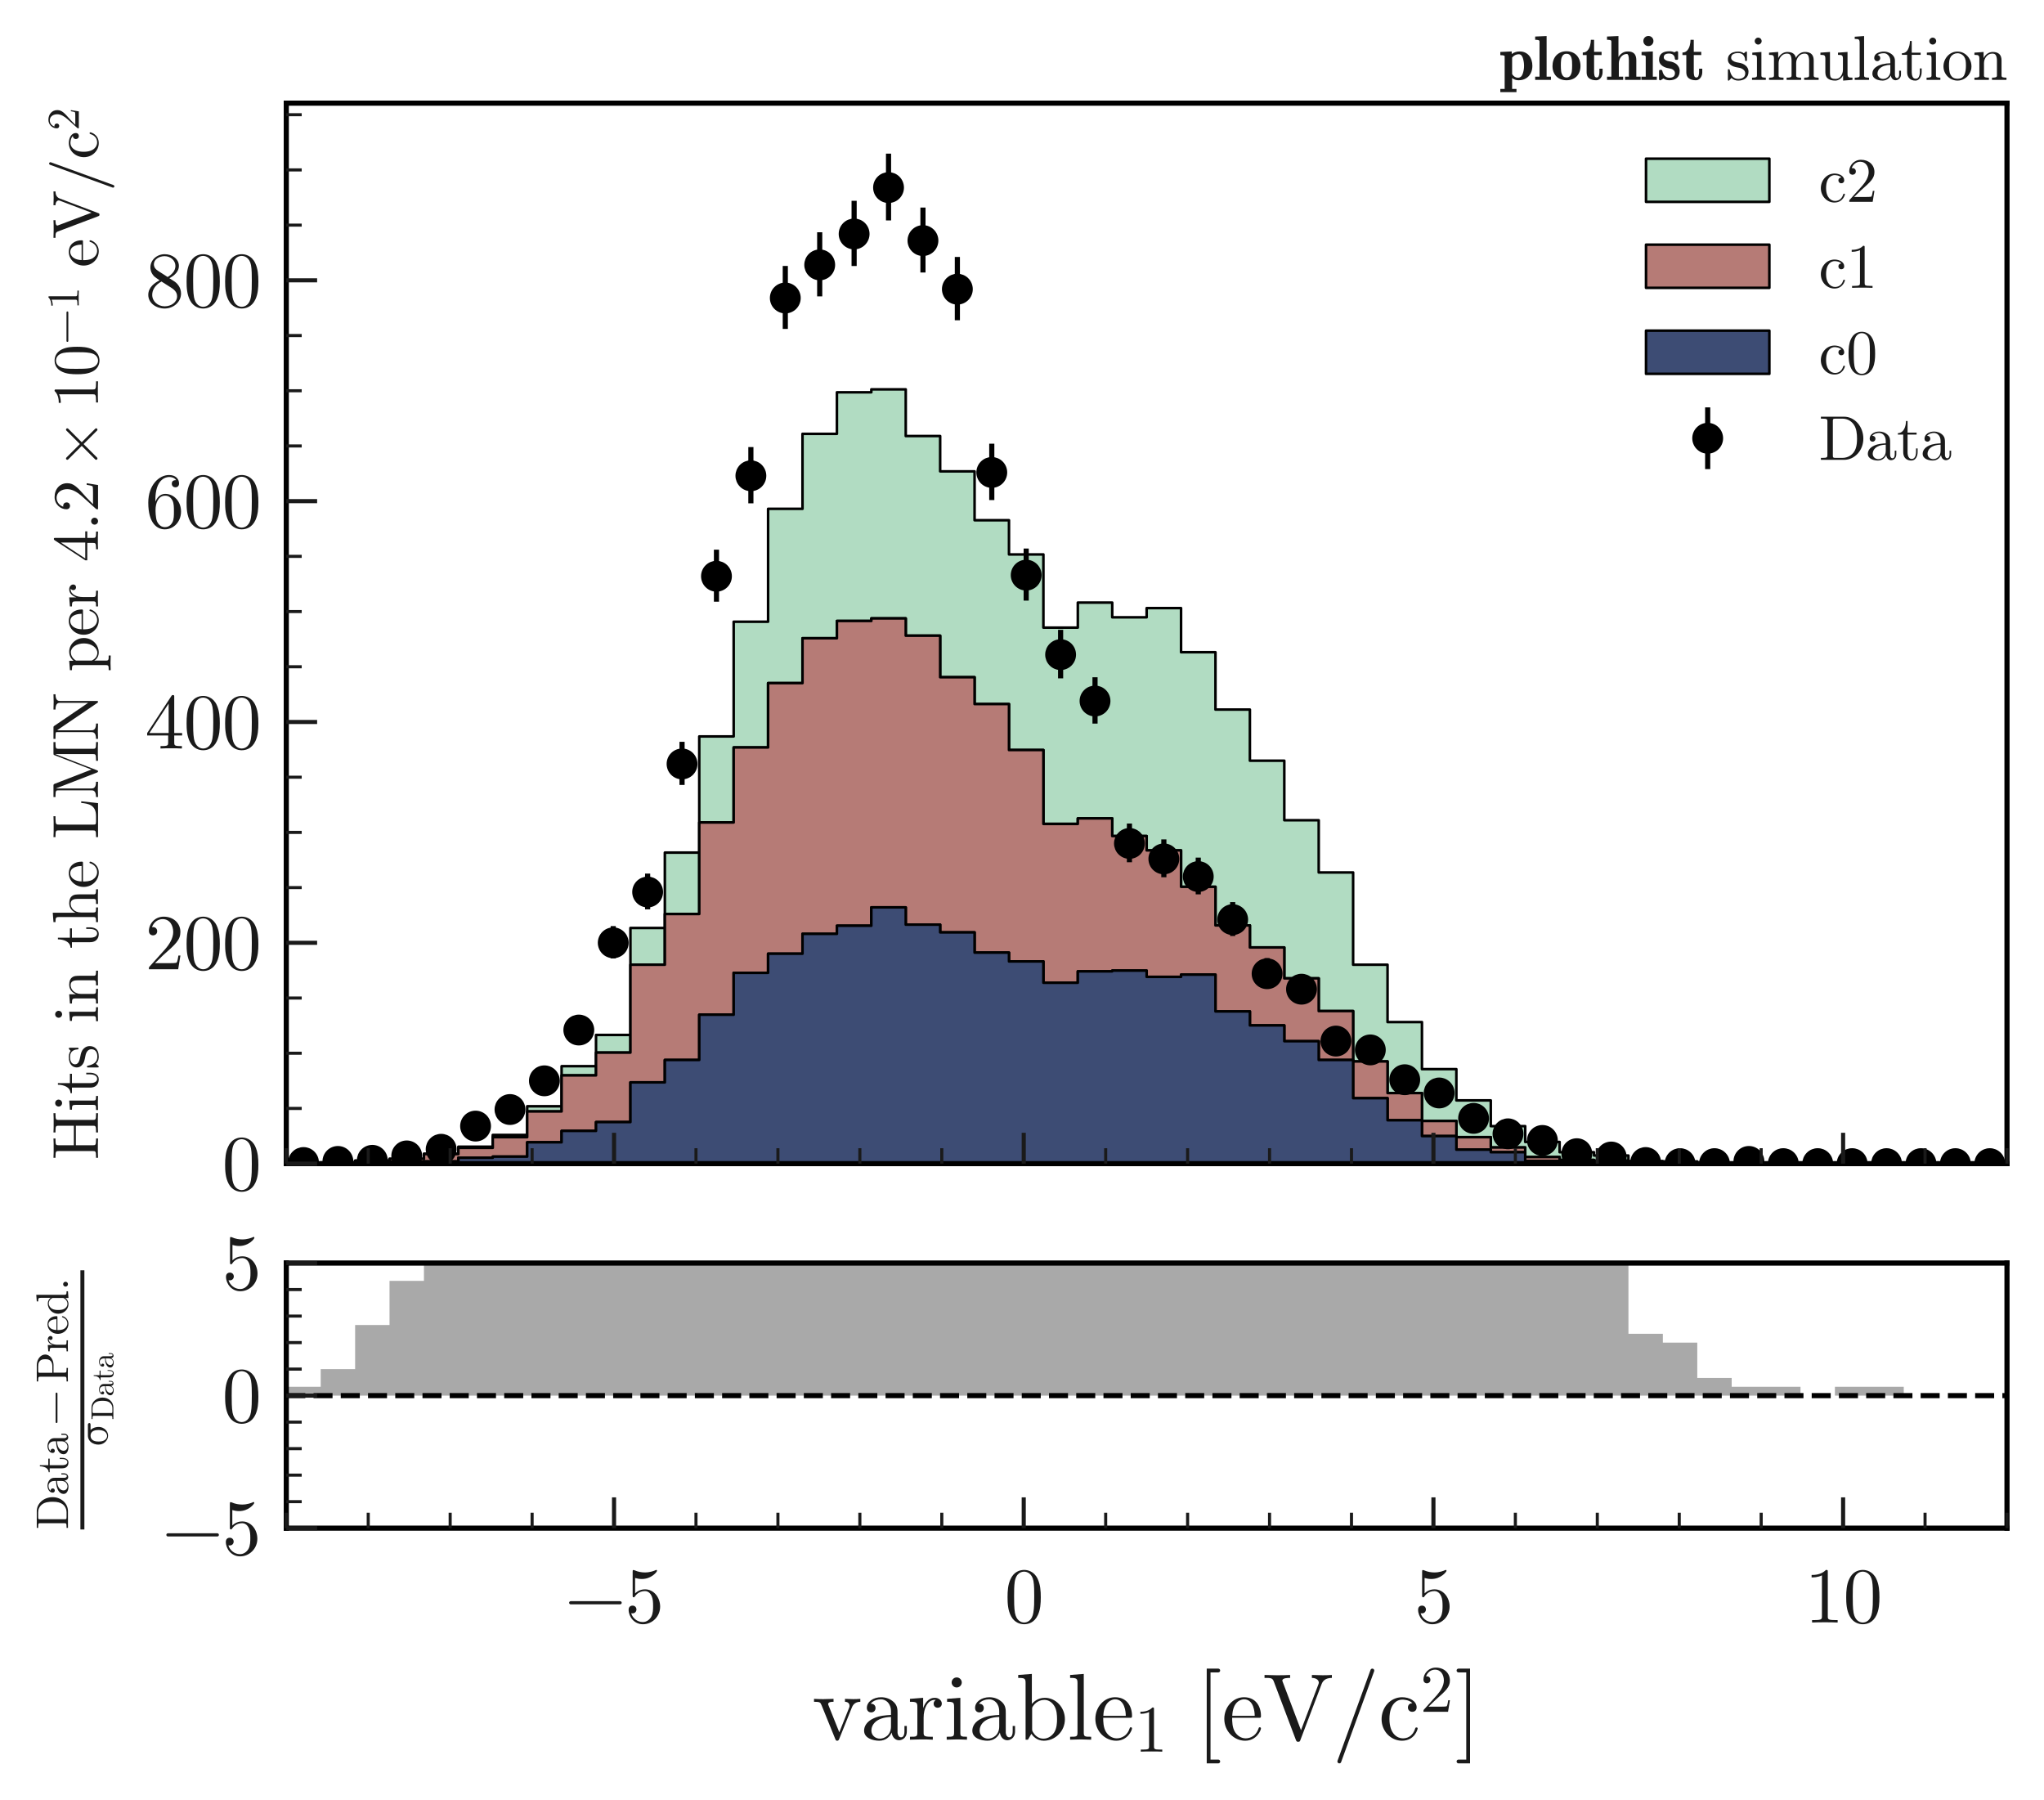 <?xml version="1.0" encoding="utf-8" standalone="no"?>
<!DOCTYPE svg PUBLIC "-//W3C//DTD SVG 1.1//EN"
  "http://www.w3.org/Graphics/SVG/1.1/DTD/svg11.dtd">
<svg xmlns:xlink="http://www.w3.org/1999/xlink" width="397.704pt" height="350.145pt" viewBox="0 0 397.704 350.145" xmlns="http://www.w3.org/2000/svg" version="1.1">
 <defs>
  <style type="text/css">*{stroke-linejoin: round; stroke-linecap: butt}</style>
 </defs>
 <g id="figure_1">
  <g id="patch_1">
   <path d="M -0 350.145 
L 397.704 350.145 
L 397.704 0 
L -0 0 
z
" style="fill: #ffffff"/>
  </g>
  <g id="axes_1">
   <g id="patch_2">
    <path d="M 55.704 226.351 
L 390.504 226.351 
L 390.504 20.063 
L 55.704 20.063 
z
" style="fill: #ffffff"/>
   </g>
   <g id="patch_3">
    <path d="M 55.704 226.28 
L 55.704 226.28 
L 62.4 226.28 
L 62.4 226.137 
L 69.096 226.137 
L 69.096 225.779 
L 75.792 225.779 
L 75.792 225.422 
L 82.488 225.422 
L 82.488 224.42 
L 89.184 224.42 
L 89.184 223.061 
L 95.88 223.061 
L 95.88 220.773 
L 102.576 220.773 
L 102.576 215.195 
L 109.272 215.195 
L 109.272 207.399 
L 115.968 207.399 
L 115.968 201.32 
L 122.664 201.32 
L 122.664 180.509 
L 129.36 180.509 
L 129.36 165.848 
L 136.056 165.848 
L 136.056 143.249 
L 142.752 143.249 
L 142.752 120.935 
L 149.448 120.935 
L 149.448 98.98 
L 156.144 98.98 
L 156.144 84.39 
L 162.84 84.39 
L 162.84 76.309 
L 169.536 76.309 
L 169.536 75.737 
L 176.232 75.737 
L 176.232 84.819 
L 182.928 84.819 
L 182.928 91.685 
L 189.624 91.685 
L 189.624 101.197 
L 196.32 101.197 
L 196.32 107.848 
L 203.016 107.848 
L 203.016 122.08 
L 209.712 122.08 
L 209.712 117.216 
L 216.408 117.216 
L 216.408 120.077 
L 223.104 120.077 
L 223.104 118.289 
L 229.8 118.289 
L 229.8 126.871 
L 236.496 126.871 
L 236.496 138.028 
L 243.192 138.028 
L 243.192 147.969 
L 249.888 147.969 
L 249.888 159.554 
L 256.584 159.554 
L 256.584 169.71 
L 263.28 169.71 
L 263.28 187.661 
L 269.976 187.661 
L 269.976 198.817 
L 276.672 198.817 
L 276.672 207.971 
L 283.368 207.971 
L 283.368 214.05 
L 290.064 214.05 
L 290.064 219.057 
L 296.76 219.057 
L 296.76 222.132 
L 303.456 222.132 
L 303.456 224.134 
L 310.152 224.134 
L 310.152 224.778 
L 316.848 224.778 
L 316.848 225.851 
L 323.544 225.851 
L 323.544 225.922 
L 330.24 225.922 
L 330.24 226.208 
L 336.936 226.208 
L 336.936 226.28 
L 343.632 226.28 
L 343.632 226.28 
L 350.328 226.28 
L 350.328 226.351 
L 357.024 226.351 
L 357.024 226.28 
L 363.72 226.28 
L 363.72 226.28 
L 370.416 226.28 
L 370.416 226.351 
L 377.112 226.351 
L 377.112 226.351 
L 383.808 226.351 
L 383.808 226.351 
L 390.504 226.351 
L 390.504 226.351 
L 390.504 226.351 
L 390.504 226.351 
L 383.808 226.351 
L 383.808 226.351 
L 377.112 226.351 
L 377.112 226.351 
L 370.416 226.351 
L 370.416 226.351 
L 363.72 226.351 
L 363.72 226.351 
L 357.024 226.351 
L 357.024 226.351 
L 350.328 226.351 
L 350.328 226.28 
L 343.632 226.28 
L 343.632 226.351 
L 336.936 226.351 
L 336.936 226.351 
L 330.24 226.351 
L 330.24 226.065 
L 323.544 226.065 
L 323.544 226.208 
L 316.848 226.208 
L 316.848 225.779 
L 310.152 225.779 
L 310.152 225.636 
L 303.456 225.636 
L 303.456 225.064 
L 296.76 225.064 
L 296.76 223.205 
L 290.064 223.205 
L 290.064 221.202 
L 283.368 221.202 
L 283.368 218.055 
L 276.672 218.055 
L 276.672 212.62 
L 269.976 212.62 
L 269.976 206.47 
L 263.28 206.47 
L 263.28 196.672 
L 256.584 196.672 
L 256.584 190.307 
L 249.888 190.307 
L 249.888 184.299 
L 243.192 184.299 
L 243.192 180.008 
L 236.496 180.008 
L 236.496 172.499 
L 229.8 172.499 
L 229.8 165.419 
L 223.104 165.419 
L 223.104 162.63 
L 216.408 162.63 
L 216.408 159.197 
L 209.712 159.197 
L 209.712 160.27 
L 203.016 160.27 
L 203.016 145.895 
L 196.32 145.895 
L 196.32 136.955 
L 189.624 136.955 
L 189.624 131.734 
L 182.928 131.734 
L 182.928 123.653 
L 176.232 123.653 
L 176.232 120.292 
L 169.536 120.292 
L 169.536 120.792 
L 162.84 120.792 
L 162.84 124.154 
L 156.144 124.154 
L 156.144 132.879 
L 149.448 132.879 
L 149.448 145.394 
L 142.752 145.394 
L 142.752 159.984 
L 136.056 159.984 
L 136.056 177.791 
L 129.36 177.791 
L 129.36 187.661 
L 122.664 187.661 
L 122.664 204.753 
L 115.968 204.753 
L 115.968 209.187 
L 109.272 209.187 
L 109.272 216.196 
L 102.576 216.196 
L 102.576 221.202 
L 95.88 221.202 
L 95.88 223.276 
L 89.184 223.276 
L 89.184 224.492 
L 82.488 224.492 
L 82.488 225.422 
L 75.792 225.422 
L 75.792 225.779 
L 69.096 225.779 
L 69.096 226.137 
L 62.4 226.137 
L 62.4 226.28 
L 55.704 226.28 
L 55.704 226.28 
" clip-path="url(#pe91539e664)" style="fill: #b1dcc2; stroke: #000000; stroke-width: 0.5; stroke-linejoin: miter"/>
   </g>
   <g id="patch_4">
    <path d="M 55.704 226.351 
L 55.704 226.28 
L 62.4 226.28 
L 62.4 226.137 
L 69.096 226.137 
L 69.096 225.779 
L 75.792 225.779 
L 75.792 225.422 
L 82.488 225.422 
L 82.488 224.492 
L 89.184 224.492 
L 89.184 223.276 
L 95.88 223.276 
L 95.88 221.202 
L 102.576 221.202 
L 102.576 216.196 
L 109.272 216.196 
L 109.272 209.187 
L 115.968 209.187 
L 115.968 204.753 
L 122.664 204.753 
L 122.664 187.661 
L 129.36 187.661 
L 129.36 177.791 
L 136.056 177.791 
L 136.056 159.984 
L 142.752 159.984 
L 142.752 145.394 
L 149.448 145.394 
L 149.448 132.879 
L 156.144 132.879 
L 156.144 124.154 
L 162.84 124.154 
L 162.84 120.792 
L 169.536 120.792 
L 169.536 120.292 
L 176.232 120.292 
L 176.232 123.653 
L 182.928 123.653 
L 182.928 131.734 
L 189.624 131.734 
L 189.624 136.955 
L 196.32 136.955 
L 196.32 145.895 
L 203.016 145.895 
L 203.016 160.27 
L 209.712 160.27 
L 209.712 159.197 
L 216.408 159.197 
L 216.408 162.63 
L 223.104 162.63 
L 223.104 165.419 
L 229.8 165.419 
L 229.8 172.499 
L 236.496 172.499 
L 236.496 180.008 
L 243.192 180.008 
L 243.192 184.299 
L 249.888 184.299 
L 249.888 190.307 
L 256.584 190.307 
L 256.584 196.672 
L 263.28 196.672 
L 263.28 206.47 
L 269.976 206.47 
L 269.976 212.62 
L 276.672 212.62 
L 276.672 218.055 
L 283.368 218.055 
L 283.368 221.202 
L 290.064 221.202 
L 290.064 223.205 
L 296.76 223.205 
L 296.76 225.064 
L 303.456 225.064 
L 303.456 225.636 
L 310.152 225.636 
L 310.152 225.779 
L 316.848 225.779 
L 316.848 226.208 
L 323.544 226.208 
L 323.544 226.065 
L 330.24 226.065 
L 330.24 226.351 
L 336.936 226.351 
L 336.936 226.351 
L 343.632 226.351 
L 343.632 226.28 
L 350.328 226.28 
L 350.328 226.351 
L 357.024 226.351 
L 357.024 226.351 
L 363.72 226.351 
L 363.72 226.351 
L 370.416 226.351 
L 370.416 226.351 
L 377.112 226.351 
L 377.112 226.351 
L 383.808 226.351 
L 383.808 226.351 
L 390.504 226.351 
L 390.504 226.351 
L 390.504 226.351 
L 390.504 226.351 
L 383.808 226.351 
L 383.808 226.351 
L 377.112 226.351 
L 377.112 226.351 
L 370.416 226.351 
L 370.416 226.351 
L 363.72 226.351 
L 363.72 226.351 
L 357.024 226.351 
L 357.024 226.351 
L 350.328 226.351 
L 350.328 226.351 
L 343.632 226.351 
L 343.632 226.351 
L 336.936 226.351 
L 336.936 226.351 
L 330.24 226.351 
L 330.24 226.208 
L 323.544 226.208 
L 323.544 226.28 
L 316.848 226.28 
L 316.848 225.994 
L 310.152 225.994 
L 310.152 225.994 
L 303.456 225.994 
L 303.456 225.851 
L 296.76 225.851 
L 296.76 224.134 
L 290.064 224.134 
L 290.064 223.634 
L 283.368 223.634 
L 283.368 220.987 
L 276.672 220.987 
L 276.672 217.912 
L 269.976 217.912 
L 269.976 213.621 
L 263.28 213.621 
L 263.28 206.183 
L 256.584 206.183 
L 256.584 202.536 
L 249.888 202.536 
L 249.888 199.461 
L 243.192 199.461 
L 243.192 196.743 
L 236.496 196.743 
L 236.496 189.592 
L 229.8 189.592 
L 229.8 190.021 
L 223.104 190.021 
L 223.104 188.805 
L 216.408 188.805 
L 216.408 188.948 
L 209.712 188.948 
L 209.712 191.165 
L 203.016 191.165 
L 203.016 187.017 
L 196.32 187.017 
L 196.32 185.301 
L 189.624 185.301 
L 189.624 181.367 
L 182.928 181.367 
L 182.928 179.865 
L 176.232 179.865 
L 176.232 176.504 
L 169.536 176.504 
L 169.536 180.08 
L 162.84 180.08 
L 162.84 181.653 
L 156.144 181.653 
L 156.144 185.515 
L 149.448 185.515 
L 149.448 189.234 
L 142.752 189.234 
L 142.752 197.387 
L 136.056 197.387 
L 136.056 206.183 
L 129.36 206.183 
L 129.36 210.546 
L 122.664 210.546 
L 122.664 218.27 
L 115.968 218.27 
L 115.968 219.986 
L 109.272 219.986 
L 109.272 222.203 
L 102.576 222.203 
L 102.576 224.992 
L 95.88 224.992 
L 95.88 225.207 
L 89.184 225.207 
L 89.184 225.922 
L 82.488 225.922 
L 82.488 225.994 
L 75.792 225.994 
L 75.792 226.065 
L 69.096 226.065 
L 69.096 226.28 
L 62.4 226.28 
L 62.4 226.351 
L 55.704 226.351 
L 55.704 226.351 
" clip-path="url(#pe91539e664)" style="fill: #b67b76; stroke: #000000; stroke-width: 0.5; stroke-linejoin: miter"/>
   </g>
   <g id="patch_5">
    <path d="M 55.704 226.351 
L 55.704 226.351 
L 62.4 226.351 
L 62.4 226.28 
L 69.096 226.28 
L 69.096 226.065 
L 75.792 226.065 
L 75.792 225.994 
L 82.488 225.994 
L 82.488 225.922 
L 89.184 225.922 
L 89.184 225.207 
L 95.88 225.207 
L 95.88 224.992 
L 102.576 224.992 
L 102.576 222.203 
L 109.272 222.203 
L 109.272 219.986 
L 115.968 219.986 
L 115.968 218.27 
L 122.664 218.27 
L 122.664 210.546 
L 129.36 210.546 
L 129.36 206.183 
L 136.056 206.183 
L 136.056 197.387 
L 142.752 197.387 
L 142.752 189.234 
L 149.448 189.234 
L 149.448 185.515 
L 156.144 185.515 
L 156.144 181.653 
L 162.84 181.653 
L 162.84 180.08 
L 169.536 180.08 
L 169.536 176.504 
L 176.232 176.504 
L 176.232 179.865 
L 182.928 179.865 
L 182.928 181.367 
L 189.624 181.367 
L 189.624 185.301 
L 196.32 185.301 
L 196.32 187.017 
L 203.016 187.017 
L 203.016 191.165 
L 209.712 191.165 
L 209.712 188.948 
L 216.408 188.948 
L 216.408 188.805 
L 223.104 188.805 
L 223.104 190.021 
L 229.8 190.021 
L 229.8 189.592 
L 236.496 189.592 
L 236.496 196.743 
L 243.192 196.743 
L 243.192 199.461 
L 249.888 199.461 
L 249.888 202.536 
L 256.584 202.536 
L 256.584 206.183 
L 263.28 206.183 
L 263.28 213.621 
L 269.976 213.621 
L 269.976 217.912 
L 276.672 217.912 
L 276.672 220.987 
L 283.368 220.987 
L 283.368 223.634 
L 290.064 223.634 
L 290.064 224.134 
L 296.76 224.134 
L 296.76 225.851 
L 303.456 225.851 
L 303.456 225.994 
L 310.152 225.994 
L 310.152 225.994 
L 316.848 225.994 
L 316.848 226.28 
L 323.544 226.28 
L 323.544 226.208 
L 330.24 226.208 
L 330.24 226.351 
L 336.936 226.351 
L 336.936 226.351 
L 343.632 226.351 
L 343.632 226.351 
L 350.328 226.351 
L 350.328 226.351 
L 357.024 226.351 
L 357.024 226.351 
L 363.72 226.351 
L 363.72 226.351 
L 370.416 226.351 
L 370.416 226.351 
L 377.112 226.351 
L 377.112 226.351 
L 383.808 226.351 
L 383.808 226.351 
L 390.504 226.351 
L 390.504 226.351 
L 390.504 226.351 
L 390.504 226.351 
L 383.808 226.351 
L 383.808 226.351 
L 377.112 226.351 
L 377.112 226.351 
L 370.416 226.351 
L 370.416 226.351 
L 363.72 226.351 
L 363.72 226.351 
L 357.024 226.351 
L 357.024 226.351 
L 350.328 226.351 
L 350.328 226.351 
L 343.632 226.351 
L 343.632 226.351 
L 336.936 226.351 
L 336.936 226.351 
L 330.24 226.351 
L 330.24 226.351 
L 323.544 226.351 
L 323.544 226.351 
L 316.848 226.351 
L 316.848 226.351 
L 310.152 226.351 
L 310.152 226.351 
L 303.456 226.351 
L 303.456 226.351 
L 296.76 226.351 
L 296.76 226.351 
L 290.064 226.351 
L 290.064 226.351 
L 283.368 226.351 
L 283.368 226.351 
L 276.672 226.351 
L 276.672 226.351 
L 269.976 226.351 
L 269.976 226.351 
L 263.28 226.351 
L 263.28 226.351 
L 256.584 226.351 
L 256.584 226.351 
L 249.888 226.351 
L 249.888 226.351 
L 243.192 226.351 
L 243.192 226.351 
L 236.496 226.351 
L 236.496 226.351 
L 229.8 226.351 
L 229.8 226.351 
L 223.104 226.351 
L 223.104 226.351 
L 216.408 226.351 
L 216.408 226.351 
L 209.712 226.351 
L 209.712 226.351 
L 203.016 226.351 
L 203.016 226.351 
L 196.32 226.351 
L 196.32 226.351 
L 189.624 226.351 
L 189.624 226.351 
L 182.928 226.351 
L 182.928 226.351 
L 176.232 226.351 
L 176.232 226.351 
L 169.536 226.351 
L 169.536 226.351 
L 162.84 226.351 
L 162.84 226.351 
L 156.144 226.351 
L 156.144 226.351 
L 149.448 226.351 
L 149.448 226.351 
L 142.752 226.351 
L 142.752 226.351 
L 136.056 226.351 
L 136.056 226.351 
L 129.36 226.351 
L 129.36 226.351 
L 122.664 226.351 
L 122.664 226.351 
L 115.968 226.351 
L 115.968 226.351 
L 109.272 226.351 
L 109.272 226.351 
L 102.576 226.351 
L 102.576 226.351 
L 95.88 226.351 
L 95.88 226.351 
L 89.184 226.351 
L 89.184 226.351 
L 82.488 226.351 
L 82.488 226.351 
L 75.792 226.351 
L 75.792 226.351 
L 69.096 226.351 
L 69.096 226.351 
L 62.4 226.351 
L 62.4 226.351 
L 55.704 226.351 
L 55.704 226.351 
" clip-path="url(#pe91539e664)" style="fill: #3d4c74; stroke: #000000; stroke-width: 0.5; stroke-linejoin: miter"/>
   </g>
   <g id="LineCollection_1">
    <path d="M 59.052 226.314 
L 59.052 225.643 
" clip-path="url(#pe91539e664)" style="fill: none; stroke: #000000"/>
    <path d="M 65.748 226.199 
L 65.748 225.355 
" clip-path="url(#pe91539e664)" style="fill: none; stroke: #000000"/>
    <path d="M 72.444 226.058 
L 72.444 225.08 
" clip-path="url(#pe91539e664)" style="fill: none; stroke: #000000"/>
    <path d="M 79.14 225.402 
L 79.14 224.038 
" clip-path="url(#pe91539e664)" style="fill: none; stroke: #000000"/>
    <path d="M 85.836 224.323 
L 85.836 222.55 
" clip-path="url(#pe91539e664)" style="fill: none; stroke: #000000"/>
    <path d="M 92.532 220.295 
L 92.532 217.569 
" clip-path="url(#pe91539e664)" style="fill: none; stroke: #000000"/>
    <path d="M 99.228 217.326 
L 99.228 214.099 
" clip-path="url(#pe91539e664)" style="fill: none; stroke: #000000"/>
    <path d="M 105.924 212.099 
L 105.924 208.16 
" clip-path="url(#pe91539e664)" style="fill: none; stroke: #000000"/>
    <path d="M 112.62 202.723 
L 112.62 197.78 
" clip-path="url(#pe91539e664)" style="fill: none; stroke: #000000"/>
    <path d="M 119.316 186.431 
L 119.316 180.139 
" clip-path="url(#pe91539e664)" style="fill: none; stroke: #000000"/>
    <path d="M 126.012 176.883 
L 126.012 169.928 
" clip-path="url(#pe91539e664)" style="fill: none; stroke: #000000"/>
    <path d="M 132.708 152.687 
L 132.708 144.297 
" clip-path="url(#pe91539e664)" style="fill: none; stroke: #000000"/>
    <path d="M 139.404 117.043 
L 139.404 106.919 
" clip-path="url(#pe91539e664)" style="fill: none; stroke: #000000"/>
    <path d="M 146.1 97.905 
L 146.1 86.967 
" clip-path="url(#pe91539e664)" style="fill: none; stroke: #000000"/>
    <path d="M 152.796 63.979 
L 152.796 51.736 
" clip-path="url(#pe91539e664)" style="fill: none; stroke: #000000"/>
    <path d="M 159.492 57.65 
L 159.492 45.178 
" clip-path="url(#pe91539e664)" style="fill: none; stroke: #000000"/>
    <path d="M 166.188 51.741 
L 166.188 39.06 
" clip-path="url(#pe91539e664)" style="fill: none; stroke: #000000"/>
    <path d="M 172.884 42.874 
L 172.884 29.886 
" clip-path="url(#pe91539e664)" style="fill: none; stroke: #000000"/>
    <path d="M 179.58 53.007 
L 179.58 40.371 
" clip-path="url(#pe91539e664)" style="fill: none; stroke: #000000"/>
    <path d="M 186.276 62.292 
L 186.276 49.987 
" clip-path="url(#pe91539e664)" style="fill: none; stroke: #000000"/>
    <path d="M 192.972 97.274 
L 192.972 86.31 
" clip-path="url(#pe91539e664)" style="fill: none; stroke: #000000"/>
    <path d="M 199.668 116.832 
L 199.668 106.699 
" clip-path="url(#pe91539e664)" style="fill: none; stroke: #000000"/>
    <path d="M 206.364 131.949 
L 206.364 122.51 
" clip-path="url(#pe91539e664)" style="fill: none; stroke: #000000"/>
    <path d="M 213.06 140.755 
L 213.06 131.745 
" clip-path="url(#pe91539e664)" style="fill: none; stroke: #000000"/>
    <path d="M 219.756 167.722 
L 219.756 160.19 
" clip-path="url(#pe91539e664)" style="fill: none; stroke: #000000"/>
    <path d="M 226.452 170.639 
L 226.452 163.286 
" clip-path="url(#pe91539e664)" style="fill: none; stroke: #000000"/>
    <path d="M 233.148 173.97 
L 233.148 166.827 
" clip-path="url(#pe91539e664)" style="fill: none; stroke: #000000"/>
    <path d="M 239.844 182.076 
L 239.844 175.473 
" clip-path="url(#pe91539e664)" style="fill: none; stroke: #000000"/>
    <path d="M 246.54 192.224 
L 246.54 186.373 
" clip-path="url(#pe91539e664)" style="fill: none; stroke: #000000"/>
    <path d="M 253.236 195.113 
L 253.236 189.496 
" clip-path="url(#pe91539e664)" style="fill: none; stroke: #000000"/>
    <path d="M 259.932 204.77 
L 259.932 200.027 
" clip-path="url(#pe91539e664)" style="fill: none; stroke: #000000"/>
    <path d="M 266.628 206.406 
L 266.628 201.828 
" clip-path="url(#pe91539e664)" style="fill: none; stroke: #000000"/>
    <path d="M 273.324 211.897 
L 273.324 207.933 
" clip-path="url(#pe91539e664)" style="fill: none; stroke: #000000"/>
    <path d="M 280.02 214.319 
L 280.02 210.664 
" clip-path="url(#pe91539e664)" style="fill: none; stroke: #000000"/>
    <path d="M 286.716 218.915 
L 286.716 215.944 
" clip-path="url(#pe91539e664)" style="fill: none; stroke: #000000"/>
    <path d="M 293.412 221.661 
L 293.412 219.208 
" clip-path="url(#pe91539e664)" style="fill: none; stroke: #000000"/>
    <path d="M 300.108 222.817 
L 300.108 220.626 
" clip-path="url(#pe91539e664)" style="fill: none; stroke: #000000"/>
    <path d="M 306.804 225.05 
L 306.804 223.535 
" clip-path="url(#pe91539e664)" style="fill: none; stroke: #000000"/>
    <path d="M 313.5 225.574 
L 313.5 224.293 
" clip-path="url(#pe91539e664)" style="fill: none; stroke: #000000"/>
    <path d="M 320.196 226.314 
L 320.196 225.643 
" clip-path="url(#pe91539e664)" style="fill: none; stroke: #000000"/>
    <path d="M 326.892 225.956 
" clip-path="url(#pe91539e664)" style="fill: none; stroke: #000000"/>
    <path d="M 333.588 225.956 
" clip-path="url(#pe91539e664)" style="fill: none; stroke: #000000"/>
    <path d="M 340.284 226.199 
L 340.284 225.355 
" clip-path="url(#pe91539e664)" style="fill: none; stroke: #000000"/>
    <path d="M 346.98 225.956 
" clip-path="url(#pe91539e664)" style="fill: none; stroke: #000000"/>
    <path d="M 353.676 225.956 
" clip-path="url(#pe91539e664)" style="fill: none; stroke: #000000"/>
    <path d="M 360.372 225.956 
" clip-path="url(#pe91539e664)" style="fill: none; stroke: #000000"/>
    <path d="M 367.068 225.956 
" clip-path="url(#pe91539e664)" style="fill: none; stroke: #000000"/>
    <path d="M 373.764 225.956 
" clip-path="url(#pe91539e664)" style="fill: none; stroke: #000000"/>
    <path d="M 380.46 225.956 
" clip-path="url(#pe91539e664)" style="fill: none; stroke: #000000"/>
    <path d="M 387.156 225.956 
" clip-path="url(#pe91539e664)" style="fill: none; stroke: #000000"/>
   </g>
   <g id="line2d_1">
    <defs>
     <path id="mb27cb91d61" d="M 0 2.5 
C 0.663 2.5 1.299 2.237 1.768 1.768 
C 2.237 1.299 2.5 0.663 2.5 0 
C 2.5 -0.663 2.237 -1.299 1.768 -1.768 
C 1.299 -2.237 0.663 -2.5 0 -2.5 
C -0.663 -2.5 -1.299 -2.237 -1.768 -1.768 
C -2.237 -1.299 -2.5 -0.663 -2.5 0 
C -2.5 0.663 -2.237 1.299 -1.768 1.768 
C -1.299 2.237 -0.663 2.5 0 2.5 
z
" style="stroke: #000000"/>
    </defs>
    <g clip-path="url(#pe91539e664)">
     <use xlink:href="#mb27cb91d61" x="59.052" y="226.136" style="stroke: #000000"/>
     <use xlink:href="#mb27cb91d61" x="65.748" y="225.922" style="stroke: #000000"/>
     <use xlink:href="#mb27cb91d61" x="72.444" y="225.707" style="stroke: #000000"/>
     <use xlink:href="#mb27cb91d61" x="79.14" y="224.848" style="stroke: #000000"/>
     <use xlink:href="#mb27cb91d61" x="85.836" y="223.559" style="stroke: #000000"/>
     <use xlink:href="#mb27cb91d61" x="92.532" y="219.049" style="stroke: #000000"/>
     <use xlink:href="#mb27cb91d61" x="99.228" y="215.827" style="stroke: #000000"/>
     <use xlink:href="#mb27cb91d61" x="105.924" y="210.243" style="stroke: #000000"/>
     <use xlink:href="#mb27cb91d61" x="112.62" y="200.363" style="stroke: #000000"/>
     <use xlink:href="#mb27cb91d61" x="119.316" y="183.396" style="stroke: #000000"/>
     <use xlink:href="#mb27cb91d61" x="126.012" y="173.516" style="stroke: #000000"/>
     <use xlink:href="#mb27cb91d61" x="132.708" y="148.602" style="stroke: #000000"/>
     <use xlink:href="#mb27cb91d61" x="139.404" y="112.09" style="stroke: #000000"/>
     <use xlink:href="#mb27cb91d61" x="146.1" y="92.546" style="stroke: #000000"/>
     <use xlink:href="#mb27cb91d61" x="152.796" y="57.967" style="stroke: #000000"/>
     <use xlink:href="#mb27cb91d61" x="159.492" y="51.523" style="stroke: #000000"/>
     <use xlink:href="#mb27cb91d61" x="166.188" y="45.51" style="stroke: #000000"/>
     <use xlink:href="#mb27cb91d61" x="172.884" y="36.489" style="stroke: #000000"/>
     <use xlink:href="#mb27cb91d61" x="179.58" y="46.798" style="stroke: #000000"/>
     <use xlink:href="#mb27cb91d61" x="186.276" y="56.248" style="stroke: #000000"/>
     <use xlink:href="#mb27cb91d61" x="192.972" y="91.901" style="stroke: #000000"/>
     <use xlink:href="#mb27cb91d61" x="199.668" y="111.876" style="stroke: #000000"/>
     <use xlink:href="#mb27cb91d61" x="206.364" y="127.339" style="stroke: #000000"/>
     <use xlink:href="#mb27cb91d61" x="213.06" y="136.36" style="stroke: #000000"/>
     <use xlink:href="#mb27cb91d61" x="219.756" y="164.066" style="stroke: #000000"/>
     <use xlink:href="#mb27cb91d61" x="226.452" y="167.073" style="stroke: #000000"/>
     <use xlink:href="#mb27cb91d61" x="233.148" y="170.509" style="stroke: #000000"/>
     <use xlink:href="#mb27cb91d61" x="239.844" y="178.886" style="stroke: #000000"/>
     <use xlink:href="#mb27cb91d61" x="246.54" y="189.41" style="stroke: #000000"/>
     <use xlink:href="#mb27cb91d61" x="253.236" y="192.417" style="stroke: #000000"/>
     <use xlink:href="#mb27cb91d61" x="259.932" y="202.511" style="stroke: #000000"/>
     <use xlink:href="#mb27cb91d61" x="266.628" y="204.229" style="stroke: #000000"/>
     <use xlink:href="#mb27cb91d61" x="273.324" y="210.028" style="stroke: #000000"/>
     <use xlink:href="#mb27cb91d61" x="280.02" y="212.606" style="stroke: #000000"/>
     <use xlink:href="#mb27cb91d61" x="286.716" y="217.545" style="stroke: #000000"/>
     <use xlink:href="#mb27cb91d61" x="293.412" y="220.552" style="stroke: #000000"/>
     <use xlink:href="#mb27cb91d61" x="300.108" y="221.841" style="stroke: #000000"/>
     <use xlink:href="#mb27cb91d61" x="306.804" y="224.418" style="stroke: #000000"/>
     <use xlink:href="#mb27cb91d61" x="313.5" y="225.063" style="stroke: #000000"/>
     <use xlink:href="#mb27cb91d61" x="320.196" y="226.136" style="stroke: #000000"/>
     <use xlink:href="#mb27cb91d61" x="326.892" y="226.351" style="stroke: #000000"/>
     <use xlink:href="#mb27cb91d61" x="333.588" y="226.351" style="stroke: #000000"/>
     <use xlink:href="#mb27cb91d61" x="340.284" y="225.922" style="stroke: #000000"/>
     <use xlink:href="#mb27cb91d61" x="346.98" y="226.351" style="stroke: #000000"/>
     <use xlink:href="#mb27cb91d61" x="353.676" y="226.351" style="stroke: #000000"/>
     <use xlink:href="#mb27cb91d61" x="360.372" y="226.351" style="stroke: #000000"/>
     <use xlink:href="#mb27cb91d61" x="367.068" y="226.351" style="stroke: #000000"/>
     <use xlink:href="#mb27cb91d61" x="373.764" y="226.351" style="stroke: #000000"/>
     <use xlink:href="#mb27cb91d61" x="380.46" y="226.351" style="stroke: #000000"/>
     <use xlink:href="#mb27cb91d61" x="387.156" y="226.351" style="stroke: #000000"/>
    </g>
   </g>
   <g id="patch_6">
    <path d="M 55.704 226.351 
L 55.704 20.063 
" style="fill: none; stroke: #000000; stroke-linejoin: miter; stroke-linecap: square"/>
   </g>
   <g id="patch_7">
    <path d="M 390.504 226.351 
L 390.504 20.063 
" style="fill: none; stroke: #000000; stroke-linejoin: miter; stroke-linecap: square"/>
   </g>
   <g id="patch_8">
    <path d="M 55.704 226.351 
L 390.504 226.351 
" style="fill: none; stroke: #000000; stroke-linejoin: miter; stroke-linecap: square"/>
   </g>
   <g id="patch_9">
    <path d="M 55.704 20.063 
L 390.504 20.063 
" style="fill: none; stroke: #000000; stroke-linejoin: miter; stroke-linecap: square"/>
   </g>
   <g id="matplotlib.axis_1">
    <g id="xtick_1">
     <g id="line2d_2">
      <defs>
       <path id="m8dec1b3d1d" d="M 0 0 
L 0 -6 
" style="stroke: #1a1a1a; stroke-width: 0.8"/>
      </defs>
      <g>
       <use xlink:href="#m8dec1b3d1d" x="119.475" y="226.351" style="fill: #1a1a1a; stroke: #1a1a1a; stroke-width: 0.8"/>
      </g>
     </g>
    </g>
    <g id="xtick_2">
     <g id="line2d_3">
      <g>
       <use xlink:href="#m8dec1b3d1d" x="199.19" y="226.351" style="fill: #1a1a1a; stroke: #1a1a1a; stroke-width: 0.8"/>
      </g>
     </g>
    </g>
    <g id="xtick_3">
     <g id="line2d_4">
      <g>
       <use xlink:href="#m8dec1b3d1d" x="278.904" y="226.351" style="fill: #1a1a1a; stroke: #1a1a1a; stroke-width: 0.8"/>
      </g>
     </g>
    </g>
    <g id="xtick_4">
     <g id="line2d_5">
      <g>
       <use xlink:href="#m8dec1b3d1d" x="358.618" y="226.351" style="fill: #1a1a1a; stroke: #1a1a1a; stroke-width: 0.8"/>
      </g>
     </g>
    </g>
    <g id="xtick_5">
     <g id="line2d_6">
      <defs>
       <path id="m131efc0c90" d="M 0 0 
L 0 -3 
" style="stroke: #1a1a1a; stroke-width: 0.6"/>
      </defs>
      <g>
       <use xlink:href="#m131efc0c90" x="55.704" y="226.351" style="fill: #1a1a1a; stroke: #1a1a1a; stroke-width: 0.6"/>
      </g>
     </g>
    </g>
    <g id="xtick_6">
     <g id="line2d_7">
      <g>
       <use xlink:href="#m131efc0c90" x="71.647" y="226.351" style="fill: #1a1a1a; stroke: #1a1a1a; stroke-width: 0.6"/>
      </g>
     </g>
    </g>
    <g id="xtick_7">
     <g id="line2d_8">
      <g>
       <use xlink:href="#m131efc0c90" x="87.59" y="226.351" style="fill: #1a1a1a; stroke: #1a1a1a; stroke-width: 0.6"/>
      </g>
     </g>
    </g>
    <g id="xtick_8">
     <g id="line2d_9">
      <g>
       <use xlink:href="#m131efc0c90" x="103.533" y="226.351" style="fill: #1a1a1a; stroke: #1a1a1a; stroke-width: 0.6"/>
      </g>
     </g>
    </g>
    <g id="xtick_9">
     <g id="line2d_10">
      <g>
       <use xlink:href="#m131efc0c90" x="135.418" y="226.351" style="fill: #1a1a1a; stroke: #1a1a1a; stroke-width: 0.6"/>
      </g>
     </g>
    </g>
    <g id="xtick_10">
     <g id="line2d_11">
      <g>
       <use xlink:href="#m131efc0c90" x="151.361" y="226.351" style="fill: #1a1a1a; stroke: #1a1a1a; stroke-width: 0.6"/>
      </g>
     </g>
    </g>
    <g id="xtick_11">
     <g id="line2d_12">
      <g>
       <use xlink:href="#m131efc0c90" x="167.304" y="226.351" style="fill: #1a1a1a; stroke: #1a1a1a; stroke-width: 0.6"/>
      </g>
     </g>
    </g>
    <g id="xtick_12">
     <g id="line2d_13">
      <g>
       <use xlink:href="#m131efc0c90" x="183.247" y="226.351" style="fill: #1a1a1a; stroke: #1a1a1a; stroke-width: 0.6"/>
      </g>
     </g>
    </g>
    <g id="xtick_13">
     <g id="line2d_14">
      <g>
       <use xlink:href="#m131efc0c90" x="215.133" y="226.351" style="fill: #1a1a1a; stroke: #1a1a1a; stroke-width: 0.6"/>
      </g>
     </g>
    </g>
    <g id="xtick_14">
     <g id="line2d_15">
      <g>
       <use xlink:href="#m131efc0c90" x="231.075" y="226.351" style="fill: #1a1a1a; stroke: #1a1a1a; stroke-width: 0.6"/>
      </g>
     </g>
    </g>
    <g id="xtick_15">
     <g id="line2d_16">
      <g>
       <use xlink:href="#m131efc0c90" x="247.018" y="226.351" style="fill: #1a1a1a; stroke: #1a1a1a; stroke-width: 0.6"/>
      </g>
     </g>
    </g>
    <g id="xtick_16">
     <g id="line2d_17">
      <g>
       <use xlink:href="#m131efc0c90" x="262.961" y="226.351" style="fill: #1a1a1a; stroke: #1a1a1a; stroke-width: 0.6"/>
      </g>
     </g>
    </g>
    <g id="xtick_17">
     <g id="line2d_18">
      <g>
       <use xlink:href="#m131efc0c90" x="294.847" y="226.351" style="fill: #1a1a1a; stroke: #1a1a1a; stroke-width: 0.6"/>
      </g>
     </g>
    </g>
    <g id="xtick_18">
     <g id="line2d_19">
      <g>
       <use xlink:href="#m131efc0c90" x="310.79" y="226.351" style="fill: #1a1a1a; stroke: #1a1a1a; stroke-width: 0.6"/>
      </g>
     </g>
    </g>
    <g id="xtick_19">
     <g id="line2d_20">
      <g>
       <use xlink:href="#m131efc0c90" x="326.733" y="226.351" style="fill: #1a1a1a; stroke: #1a1a1a; stroke-width: 0.6"/>
      </g>
     </g>
    </g>
    <g id="xtick_20">
     <g id="line2d_21">
      <g>
       <use xlink:href="#m131efc0c90" x="342.675" y="226.351" style="fill: #1a1a1a; stroke: #1a1a1a; stroke-width: 0.6"/>
      </g>
     </g>
    </g>
    <g id="xtick_21">
     <g id="line2d_22">
      <g>
       <use xlink:href="#m131efc0c90" x="374.561" y="226.351" style="fill: #1a1a1a; stroke: #1a1a1a; stroke-width: 0.6"/>
      </g>
     </g>
    </g>
    <g id="xtick_22">
     <g id="line2d_23">
      <g>
       <use xlink:href="#m131efc0c90" x="390.504" y="226.351" style="fill: #1a1a1a; stroke: #1a1a1a; stroke-width: 0.6"/>
      </g>
     </g>
    </g>
   </g>
   <g id="matplotlib.axis_2">
    <g id="ytick_1">
     <g id="line2d_24">
      <defs>
       <path id="mc947610920" d="M 0 0 
L 6 0 
" style="stroke: #1a1a1a; stroke-width: 0.8"/>
      </defs>
      <g>
       <use xlink:href="#mc947610920" x="55.704" y="226.351" style="fill: #1a1a1a; stroke: #1a1a1a; stroke-width: 0.8"/>
      </g>
     </g>
     <g id="text_1">
      <!-- $\mathdefault{0}$ -->
      <g style="fill: #1a1a1a" transform="translate(43.204 231.557) scale(0.15 -0.15)">
       <defs>
        <path id="LatinModernMath-Regular-30" d="M 2944 2048 
C 2944 2560 2912 3072 2688 3546 
C 2394 4160 1869 4262 1600 4262 
C 1216 4262 749 4096 486 3501 
C 282 3059 250 2560 250 2048 
C 250 1568 275 992 538 506 
C 813 -13 1280 -141 1594 -141 
C 1939 -141 2426 -6 2707 602 
C 2912 1043 2944 1542 2944 2048 
z
M 2413 2125 
C 2413 1645 2413 1210 2342 800 
C 2246 192 1882 0 1594 0 
C 1344 0 966 160 851 774 
C 781 1158 781 1747 781 2125 
C 781 2534 781 2957 832 3302 
C 954 4064 1434 4122 1594 4122 
C 1805 4122 2227 4006 2349 3373 
C 2413 3014 2413 2528 2413 2125 
z
" transform="scale(0.016)"/>
       </defs>
       <use xlink:href="#LatinModernMath-Regular-30" transform="translate(0 0.406)"/>
      </g>
     </g>
    </g>
    <g id="ytick_2">
     <g id="line2d_25">
      <g>
       <use xlink:href="#mc947610920" x="55.704" y="183.396" style="fill: #1a1a1a; stroke: #1a1a1a; stroke-width: 0.8"/>
      </g>
     </g>
     <g id="text_2">
      <!-- $\mathdefault{200}$ -->
      <g style="fill: #1a1a1a" transform="translate(28.204 188.601) scale(0.15 -0.15)">
       <defs>
        <path id="LatinModernMath-Regular-32" d="M 2874 1114 
L 2714 1114 
C 2682 922 2637 640 2573 544 
C 2528 493 2106 493 1965 493 
L 813 493 
L 1491 1152 
C 2490 2035 2874 2381 2874 3021 
C 2874 3750 2298 4262 1517 4262 
C 794 4262 320 3674 320 3104 
C 320 2746 640 2746 659 2746 
C 768 2746 992 2822 992 3085 
C 992 3251 877 3418 653 3418 
C 602 3418 589 3418 570 3411 
C 717 3827 1062 4064 1434 4064 
C 2016 4064 2291 3546 2291 3021 
C 2291 2509 1971 2003 1619 1606 
L 390 237 
C 320 166 320 154 320 0 
L 2694 0 
L 2874 1114 
z
" transform="scale(0.016)"/>
       </defs>
       <use xlink:href="#LatinModernMath-Regular-32" transform="translate(0 0.406)"/>
       <use xlink:href="#LatinModernMath-Regular-30" transform="translate(50 0.406)"/>
       <use xlink:href="#LatinModernMath-Regular-30" transform="translate(100 0.406)"/>
      </g>
     </g>
    </g>
    <g id="ytick_3">
     <g id="line2d_26">
      <g>
       <use xlink:href="#mc947610920" x="55.704" y="140.441" style="fill: #1a1a1a; stroke: #1a1a1a; stroke-width: 0.8"/>
      </g>
     </g>
     <g id="text_3">
      <!-- $\mathdefault{400}$ -->
      <g style="fill: #1a1a1a" transform="translate(28.204 145.646) scale(0.15 -0.15)">
       <defs>
        <path id="LatinModernMath-Regular-34" d="M 3014 1056 
L 3014 1254 
L 2374 1254 
L 2374 4166 
C 2374 4294 2374 4333 2272 4333 
C 2214 4333 2195 4333 2144 4256 
L 179 1254 
L 179 1056 
L 1882 1056 
L 1882 499 
C 1882 269 1869 198 1395 198 
L 1261 198 
L 1261 0 
C 1523 19 1856 19 2125 19 
C 2394 19 2733 19 2995 0 
L 2995 198 
L 2861 198 
C 2387 198 2374 269 2374 499 
L 2374 1056 
L 3014 1056 
z
M 1920 1254 
L 358 1254 
L 1920 3642 
L 1920 1254 
z
" transform="scale(0.016)"/>
       </defs>
       <use xlink:href="#LatinModernMath-Regular-34" transform="translate(0 0.297)"/>
       <use xlink:href="#LatinModernMath-Regular-30" transform="translate(50 0.297)"/>
       <use xlink:href="#LatinModernMath-Regular-30" transform="translate(100 0.297)"/>
      </g>
     </g>
    </g>
    <g id="ytick_4">
     <g id="line2d_27">
      <g>
       <use xlink:href="#mc947610920" x="55.704" y="97.486" style="fill: #1a1a1a; stroke: #1a1a1a; stroke-width: 0.8"/>
      </g>
     </g>
     <g id="text_4">
      <!-- $\mathdefault{600}$ -->
      <g style="fill: #1a1a1a" transform="translate(28.204 102.691) scale(0.15 -0.15)">
       <defs>
        <path id="LatinModernMath-Regular-36" d="M 2925 1306 
C 2925 2118 2355 2733 1645 2733 
C 1210 2733 973 2406 845 2099 
L 845 2253 
C 845 3872 1638 4102 1965 4102 
C 2118 4102 2387 4064 2528 3846 
C 2432 3846 2176 3846 2176 3558 
C 2176 3360 2330 3264 2470 3264 
C 2573 3264 2765 3322 2765 3571 
C 2765 3955 2483 4262 1952 4262 
C 1133 4262 269 3437 269 2022 
C 269 314 1011 -141 1606 -141 
C 2317 -141 2925 461 2925 1306 
z
M 2349 1312 
C 2349 1005 2349 685 2240 454 
C 2048 70 1754 38 1606 38 
C 1203 38 1011 422 973 518 
C 858 819 858 1331 858 1446 
C 858 1946 1062 2586 1638 2586 
C 1741 2586 2035 2586 2234 2189 
C 2349 1952 2349 1626 2349 1312 
z
" transform="scale(0.016)"/>
       </defs>
       <use xlink:href="#LatinModernMath-Regular-36" transform="translate(0 0.406)"/>
       <use xlink:href="#LatinModernMath-Regular-30" transform="translate(50 0.406)"/>
       <use xlink:href="#LatinModernMath-Regular-30" transform="translate(100 0.406)"/>
      </g>
     </g>
    </g>
    <g id="ytick_5">
     <g id="line2d_28">
      <g>
       <use xlink:href="#mc947610920" x="55.704" y="54.53" style="fill: #1a1a1a; stroke: #1a1a1a; stroke-width: 0.8"/>
      </g>
     </g>
     <g id="text_5">
      <!-- $\mathdefault{800}$ -->
      <g style="fill: #1a1a1a" transform="translate(28.204 59.736) scale(0.15 -0.15)">
       <defs>
        <path id="LatinModernMath-Regular-38" d="M 2925 1075 
C 2925 1306 2854 1594 2611 1862 
C 2490 1997 2387 2061 1978 2317 
C 2438 2554 2752 2886 2752 3309 
C 2752 3898 2182 4262 1600 4262 
C 960 4262 442 3789 442 3194 
C 442 3078 454 2790 723 2490 
C 794 2413 1030 2253 1190 2144 
C 819 1958 269 1600 269 966 
C 269 288 922 -141 1594 -141 
C 2317 -141 2925 390 2925 1075 
z
M 2470 3309 
C 2470 2944 2221 2637 1837 2413 
L 1043 2925 
C 749 3117 723 3334 723 3443 
C 723 3834 1139 4102 1594 4102 
C 2061 4102 2470 3770 2470 3309 
z
M 2605 845 
C 2605 371 2125 38 1600 38 
C 1050 38 589 435 589 966 
C 589 1338 794 1747 1338 2048 
L 2125 1549 
C 2304 1427 2605 1235 2605 845 
z
" transform="scale(0.016)"/>
       </defs>
       <use xlink:href="#LatinModernMath-Regular-38" transform="translate(0 0.406)"/>
       <use xlink:href="#LatinModernMath-Regular-30" transform="translate(50 0.406)"/>
       <use xlink:href="#LatinModernMath-Regular-30" transform="translate(100 0.406)"/>
      </g>
     </g>
    </g>
    <g id="ytick_6">
     <g id="line2d_29">
      <defs>
       <path id="m5f9d1e6504" d="M 0 0 
L 3 0 
" style="stroke: #1a1a1a; stroke-width: 0.6"/>
      </defs>
      <g>
       <use xlink:href="#m5f9d1e6504" x="55.704" y="215.612" style="fill: #1a1a1a; stroke: #1a1a1a; stroke-width: 0.6"/>
      </g>
     </g>
    </g>
    <g id="ytick_7">
     <g id="line2d_30">
      <g>
       <use xlink:href="#m5f9d1e6504" x="55.704" y="204.874" style="fill: #1a1a1a; stroke: #1a1a1a; stroke-width: 0.6"/>
      </g>
     </g>
    </g>
    <g id="ytick_8">
     <g id="line2d_31">
      <g>
       <use xlink:href="#m5f9d1e6504" x="55.704" y="194.135" style="fill: #1a1a1a; stroke: #1a1a1a; stroke-width: 0.6"/>
      </g>
     </g>
    </g>
    <g id="ytick_9">
     <g id="line2d_32">
      <g>
       <use xlink:href="#m5f9d1e6504" x="55.704" y="172.657" style="fill: #1a1a1a; stroke: #1a1a1a; stroke-width: 0.6"/>
      </g>
     </g>
    </g>
    <g id="ytick_10">
     <g id="line2d_33">
      <g>
       <use xlink:href="#m5f9d1e6504" x="55.704" y="161.918" style="fill: #1a1a1a; stroke: #1a1a1a; stroke-width: 0.6"/>
      </g>
     </g>
    </g>
    <g id="ytick_11">
     <g id="line2d_34">
      <g>
       <use xlink:href="#m5f9d1e6504" x="55.704" y="151.18" style="fill: #1a1a1a; stroke: #1a1a1a; stroke-width: 0.6"/>
      </g>
     </g>
    </g>
    <g id="ytick_12">
     <g id="line2d_35">
      <g>
       <use xlink:href="#m5f9d1e6504" x="55.704" y="129.702" style="fill: #1a1a1a; stroke: #1a1a1a; stroke-width: 0.6"/>
      </g>
     </g>
    </g>
    <g id="ytick_13">
     <g id="line2d_36">
      <g>
       <use xlink:href="#m5f9d1e6504" x="55.704" y="118.963" style="fill: #1a1a1a; stroke: #1a1a1a; stroke-width: 0.6"/>
      </g>
     </g>
    </g>
    <g id="ytick_14">
     <g id="line2d_37">
      <g>
       <use xlink:href="#m5f9d1e6504" x="55.704" y="108.224" style="fill: #1a1a1a; stroke: #1a1a1a; stroke-width: 0.6"/>
      </g>
     </g>
    </g>
    <g id="ytick_15">
     <g id="line2d_38">
      <g>
       <use xlink:href="#m5f9d1e6504" x="55.704" y="86.747" style="fill: #1a1a1a; stroke: #1a1a1a; stroke-width: 0.6"/>
      </g>
     </g>
    </g>
    <g id="ytick_16">
     <g id="line2d_39">
      <g>
       <use xlink:href="#m5f9d1e6504" x="55.704" y="76.008" style="fill: #1a1a1a; stroke: #1a1a1a; stroke-width: 0.6"/>
      </g>
     </g>
    </g>
    <g id="ytick_17">
     <g id="line2d_40">
      <g>
       <use xlink:href="#m5f9d1e6504" x="55.704" y="65.269" style="fill: #1a1a1a; stroke: #1a1a1a; stroke-width: 0.6"/>
      </g>
     </g>
    </g>
    <g id="ytick_18">
     <g id="line2d_41">
      <g>
       <use xlink:href="#m5f9d1e6504" x="55.704" y="43.791" style="fill: #1a1a1a; stroke: #1a1a1a; stroke-width: 0.6"/>
      </g>
     </g>
    </g>
    <g id="ytick_19">
     <g id="line2d_42">
      <g>
       <use xlink:href="#m5f9d1e6504" x="55.704" y="33.053" style="fill: #1a1a1a; stroke: #1a1a1a; stroke-width: 0.6"/>
      </g>
     </g>
    </g>
    <g id="ytick_20">
     <g id="line2d_43">
      <g>
       <use xlink:href="#m5f9d1e6504" x="55.704" y="22.314" style="fill: #1a1a1a; stroke: #1a1a1a; stroke-width: 0.6"/>
      </g>
     </g>
    </g>
    <g id="text_6">
     <!-- Hits in the LMN per $4.2\times 10^{-1}\,\,eV/c^2$ -->
     <g style="fill: #1a1a1a" transform="translate(19.104 225.631) rotate(-90) scale(0.124 -0.124)">
      <defs>
       <path id="LatinModernMath-Regular-48" d="M 4582 0 
L 4582 198 
L 4429 198 
C 3936 198 3923 269 3923 499 
L 3923 3872 
C 3923 4102 3936 4173 4429 4173 
L 4582 4173 
L 4582 4371 
C 4358 4352 3885 4352 3642 4352 
C 3398 4352 2918 4352 2694 4371 
L 2694 4173 
L 2848 4173 
C 3341 4173 3354 4102 3354 3872 
L 3354 2374 
L 1440 2374 
L 1440 3872 
C 1440 4102 1453 4173 1946 4173 
L 2099 4173 
L 2099 4371 
C 1875 4352 1402 4352 1158 4352 
C 915 4352 435 4352 211 4371 
L 211 4173 
L 365 4173 
C 858 4173 870 4102 870 3872 
L 870 499 
C 870 269 858 198 365 198 
L 211 198 
L 211 0 
C 435 19 909 19 1152 19 
C 1395 19 1875 19 2099 0 
L 2099 198 
L 1946 198 
C 1453 198 1440 269 1440 499 
L 1440 2176 
L 3354 2176 
L 3354 499 
C 3354 269 3341 198 2848 198 
L 2694 198 
L 2694 0 
C 2918 19 3392 19 3635 19 
C 3878 19 4358 19 4582 0 
z
" transform="scale(0.016)"/>
       <path id="LatinModernMath-Regular-69" d="M 1581 0 
L 1581 198 
C 1158 198 1133 230 1133 480 
L 1133 2829 
L 237 2758 
L 237 2560 
C 653 2560 710 2522 710 2208 
L 710 486 
C 710 198 640 198 211 198 
L 211 0 
L 915 19 
C 1139 19 1363 6 1581 0 
z
M 1229 3866 
C 1229 4038 1082 4205 890 4205 
C 672 4205 544 4026 544 3866 
C 544 3693 691 3526 883 3526 
C 1101 3526 1229 3706 1229 3866 
z
" transform="scale(0.016)"/>
       <path id="LatinModernMath-Regular-74" d="M 2125 794 
L 2125 1158 
L 1965 1158 
L 1965 806 
C 1965 333 1773 90 1536 90 
C 1107 90 1107 672 1107 781 
L 1107 2560 
L 2022 2560 
L 2022 2758 
L 1107 2758 
L 1107 3936 
L 947 3936 
C 941 3411 749 2726 122 2701 
L 122 2560 
L 666 2560 
L 666 794 
C 666 6 1261 -70 1491 -70 
C 1946 -70 2125 384 2125 794 
z
" transform="scale(0.016)"/>
       <path id="LatinModernMath-Regular-73" d="M 2304 819 
C 2304 1158 2112 1350 2035 1427 
C 1824 1632 1574 1683 1306 1734 
C 947 1805 518 1888 518 2259 
C 518 2483 685 2746 1235 2746 
C 1939 2746 1971 2170 1984 1971 
C 1990 1914 2061 1914 2061 1914 
C 2144 1914 2144 1946 2144 2067 
L 2144 2714 
C 2144 2822 2144 2867 2074 2867 
C 2042 2867 2029 2867 1946 2790 
C 1926 2765 1862 2707 1837 2688 
C 1594 2867 1331 2867 1235 2867 
C 454 2867 211 2438 211 2080 
C 211 1856 314 1677 486 1536 
C 691 1370 870 1331 1331 1242 
C 1472 1216 1997 1114 1997 653 
C 1997 326 1773 70 1274 70 
C 736 70 506 435 384 979 
C 365 1062 358 1088 294 1088 
C 211 1088 211 1043 211 928 
L 211 83 
C 211 -26 211 -70 282 -70 
C 314 -70 320 -64 442 58 
C 454 70 454 83 570 205 
C 851 -64 1139 -70 1274 -70 
C 2010 -70 2304 358 2304 819 
z
" transform="scale(0.016)"/>
       <path id="LatinModernMath-Regular-20" transform="scale(0.016)"/>
       <path id="LatinModernMath-Regular-6e" d="M 3424 0 
L 3424 198 
C 3091 198 2931 198 2925 390 
L 2925 1613 
C 2925 2163 2925 2362 2726 2592 
C 2637 2701 2426 2829 2054 2829 
C 1587 2829 1286 2554 1107 2157 
L 1107 2829 
L 205 2758 
L 205 2560 
C 653 2560 704 2515 704 2202 
L 704 486 
C 704 198 634 198 205 198 
L 205 0 
L 928 19 
L 1645 0 
L 1645 198 
C 1216 198 1146 198 1146 486 
L 1146 1664 
C 1146 2330 1600 2688 2010 2688 
C 2413 2688 2483 2342 2483 1978 
L 2483 486 
C 2483 198 2413 198 1984 198 
L 1984 0 
L 2707 19 
L 3424 0 
z
" transform="scale(0.016)"/>
       <path id="LatinModernMath-Regular-68" d="M 3424 0 
L 3424 198 
C 3091 198 2931 198 2925 390 
L 2925 1613 
C 2925 2163 2925 2362 2726 2592 
C 2637 2701 2426 2829 2054 2829 
C 1517 2829 1235 2445 1133 2214 
L 1126 2214 
L 1126 4442 
L 205 4371 
L 205 4173 
C 653 4173 704 4128 704 3814 
L 704 486 
C 704 198 634 198 205 198 
L 205 0 
L 928 19 
L 1645 0 
L 1645 198 
C 1216 198 1146 198 1146 486 
L 1146 1664 
C 1146 2330 1600 2688 2010 2688 
C 2413 2688 2483 2342 2483 1978 
L 2483 486 
C 2483 198 2413 198 1984 198 
L 1984 0 
L 2707 19 
L 3424 0 
z
" transform="scale(0.016)"/>
       <path id="LatinModernMath-Regular-65" d="M 2656 762 
C 2656 826 2605 838 2573 838 
C 2515 838 2502 800 2490 749 
C 2266 90 1690 90 1626 90 
C 1306 90 1050 282 902 518 
C 710 826 710 1248 710 1478 
L 2496 1478 
C 2637 1478 2656 1478 2656 1613 
C 2656 2246 2310 2867 1510 2867 
C 768 2867 179 2208 179 1408 
C 179 550 851 -70 1587 -70 
C 2368 -70 2656 640 2656 762 
z
M 2234 1613 
L 717 1613 
C 755 2566 1293 2726 1510 2726 
C 2170 2726 2234 1862 2234 1613 
z
" transform="scale(0.016)"/>
       <path id="LatinModernMath-Regular-4c" d="M 3725 1651 
L 3565 1651 
C 3494 998 3405 198 2278 198 
L 1754 198 
C 1453 198 1440 243 1440 454 
L 1440 3866 
C 1440 4083 1440 4173 2048 4173 
L 2259 4173 
L 2259 4371 
C 2029 4352 1446 4352 1184 4352 
C 934 4352 435 4352 211 4371 
L 211 4173 
L 365 4173 
C 858 4173 870 4102 870 3872 
L 870 499 
C 870 269 858 198 365 198 
L 211 198 
L 211 0 
L 3546 0 
L 3725 1651 
z
" transform="scale(0.016)"/>
       <path id="LatinModernMath-Regular-4d" d="M 5626 0 
L 5626 198 
L 5472 198 
C 4979 198 4966 269 4966 499 
L 4966 3872 
C 4966 4102 4979 4173 5472 4173 
L 5626 4173 
L 5626 4371 
L 4544 4371 
C 4378 4371 4378 4365 4333 4250 
L 2931 646 
L 1542 4230 
C 1485 4371 1466 4371 1318 4371 
L 237 4371 
L 237 4173 
L 390 4173 
C 883 4173 896 4102 896 3872 
L 896 672 
C 896 499 896 198 237 198 
L 237 0 
L 986 19 
L 1734 0 
L 1734 198 
C 1075 198 1075 499 1075 672 
L 1075 4122 
L 1082 4122 
L 2624 141 
C 2656 58 2688 0 2752 0 
C 2822 0 2842 51 2867 122 
L 4442 4173 
L 4448 4173 
L 4448 499 
C 4448 269 4435 198 3942 198 
L 3789 198 
L 3789 0 
C 4026 19 4461 19 4710 19 
C 4960 19 5389 19 5626 0 
z
" transform="scale(0.016)"/>
       <path id="LatinModernMath-Regular-4e" d="M 4582 4173 
L 4582 4371 
L 3834 4352 
L 3085 4371 
L 3085 4173 
C 3744 4173 3744 3872 3744 3699 
L 3744 966 
L 1485 4288 
C 1427 4365 1421 4371 1299 4371 
L 211 4371 
L 211 4173 
L 397 4173 
C 493 4173 621 4166 717 4160 
C 864 4141 870 4134 870 4013 
L 870 672 
C 870 499 870 198 211 198 
L 211 0 
L 960 19 
L 1709 0 
L 1709 198 
C 1050 198 1050 499 1050 672 
L 1050 4000 
C 1082 3968 1088 3962 1114 3923 
L 3725 83 
C 3782 6 3789 0 3834 0 
C 3923 0 3923 45 3923 166 
L 3923 3699 
C 3923 3872 3923 4173 4582 4173 
z
" transform="scale(0.016)"/>
       <path id="LatinModernMath-Regular-70" d="M 3334 1382 
C 3334 2195 2714 2829 1997 2829 
C 1498 2829 1229 2547 1101 2406 
L 1101 2829 
L 179 2758 
L 179 2560 
C 634 2560 678 2522 678 2240 
L 678 -755 
C 678 -1043 608 -1043 179 -1043 
L 179 -1242 
L 896 -1222 
L 1619 -1242 
L 1619 -1043 
C 1190 -1043 1120 -1043 1120 -755 
L 1120 320 
L 1120 378 
C 1152 275 1421 -70 1907 -70 
C 2669 -70 3334 557 3334 1382 
z
M 2803 1382 
C 2803 608 2355 70 1882 70 
C 1626 70 1382 198 1210 461 
C 1120 595 1120 602 1120 730 
L 1120 2157 
C 1306 2483 1619 2669 1946 2669 
C 2413 2669 2803 2106 2803 1382 
z
" transform="scale(0.016)"/>
       <path id="LatinModernMath-Regular-72" d="M 2330 2438 
C 2330 2643 2131 2829 1856 2829 
C 1389 2829 1158 2400 1069 2125 
L 1069 2829 
L 179 2758 
L 179 2560 
C 627 2560 678 2515 678 2202 
L 678 486 
C 678 198 608 198 179 198 
L 179 0 
L 909 19 
C 1165 19 1466 19 1722 0 
L 1722 198 
L 1587 198 
C 1114 198 1101 269 1101 499 
L 1101 1485 
C 1101 2118 1370 2688 1856 2688 
C 1901 2688 1914 2688 1926 2682 
C 1907 2675 1779 2598 1779 2432 
C 1779 2253 1914 2157 2054 2157 
C 2170 2157 2330 2234 2330 2438 
z
" transform="scale(0.016)"/>
       <path id="LatinModernMath-Regular-2e" d="M 1229 339 
C 1229 525 1075 678 890 678 
C 704 678 550 525 550 339 
C 550 154 704 0 890 0 
C 1075 0 1229 154 1229 339 
z
" transform="scale(0.016)"/>
       <path id="LatinModernMath-Regular-d7" d="M 3994 96 
C 4045 141 4045 224 3994 275 
L 2669 1600 
L 3994 2925 
C 4045 2976 4045 3059 3994 3104 
C 3949 3155 3866 3155 3814 3104 
L 2490 1779 
L 1165 3104 
C 1114 3155 1030 3155 986 3104 
C 934 3059 934 2976 986 2925 
L 2310 1600 
L 986 275 
C 934 224 934 141 986 96 
C 1030 45 1114 45 1165 96 
L 2490 1421 
L 3814 96 
C 3866 45 3949 45 3994 96 
z
" transform="scale(0.016)"/>
       <path id="LatinModernMath-Regular-31" d="M 2682 0 
L 2682 198 
L 2477 198 
C 1901 198 1882 269 1882 506 
L 1882 4096 
C 1882 4250 1882 4262 1734 4262 
C 1338 3853 774 3853 570 3853 
L 570 3654 
C 698 3654 1075 3654 1408 3821 
L 1408 506 
C 1408 275 1389 198 813 198 
L 608 198 
L 608 0 
C 832 19 1389 19 1645 19 
C 1901 19 2458 19 2682 0 
z
" transform="scale(0.016)"/>
       <path id="LatinModernMath-Regular-2212" d="M 4621 1600 
C 4621 1670 4563 1728 4493 1728 
L 486 1728 
C 416 1728 358 1670 358 1600 
C 358 1530 416 1472 486 1472 
L 4493 1472 
C 4563 1472 4621 1530 4621 1600 
z
" transform="scale(0.016)"/>
       <path id="LatinModernMath-Regular-56" d="M 4672 4173 
L 4672 4371 
C 4474 4358 4218 4352 4051 4352 
L 3322 4371 
L 3322 4173 
C 3654 4166 3789 4000 3789 3853 
C 3789 3802 3770 3763 3757 3725 
L 2586 640 
L 1363 3872 
C 1325 3962 1325 3987 1325 3987 
C 1325 4173 1690 4173 1850 4173 
L 1850 4371 
C 1619 4352 1178 4352 934 4352 
L 122 4371 
L 122 4173 
C 538 4173 659 4173 749 3930 
L 2234 0 
C 2278 -122 2310 -141 2394 -141 
C 2502 -141 2515 -109 2547 -19 
L 3974 3744 
C 4064 3981 4237 4166 4672 4173 
z
" transform="scale(0.016)"/>
       <path id="LatinModernMath-Regular-2f" d="M 2848 4672 
C 2848 4742 2790 4800 2720 4800 
C 2662 4800 2618 4768 2598 4717 
L 365 -1427 
C 358 -1440 358 -1459 358 -1472 
C 358 -1542 416 -1600 486 -1600 
C 544 -1600 589 -1568 608 -1517 
L 2842 4627 
C 2848 4640 2848 4659 2848 4672 
z
" transform="scale(0.016)"/>
       <path id="LatinModernMath-Regular-63" d="M 2656 762 
C 2656 826 2592 826 2573 826 
C 2515 826 2502 800 2490 762 
C 2304 166 1888 90 1651 90 
C 1312 90 749 365 749 1395 
C 749 2438 1274 2707 1613 2707 
C 1670 2707 2074 2701 2298 2470 
C 2035 2451 1997 2259 1997 2176 
C 1997 2010 2112 1882 2291 1882 
C 2458 1882 2586 1990 2586 2182 
C 2586 2618 2099 2867 1606 2867 
C 806 2867 218 2176 218 1382 
C 218 563 851 -70 1594 -70 
C 2451 -70 2656 698 2656 762 
z
" transform="scale(0.016)"/>
      </defs>
      <use xlink:href="#LatinModernMath-Regular-48" transform="translate(0 0.219)"/>
      <use xlink:href="#LatinModernMath-Regular-69" transform="translate(75 0.219)"/>
      <use xlink:href="#LatinModernMath-Regular-74" transform="translate(102.8 0.219)"/>
      <use xlink:href="#LatinModernMath-Regular-73" transform="translate(141.7 0.219)"/>
      <use xlink:href="#LatinModernMath-Regular-20" transform="translate(181.1 0.219)"/>
      <use xlink:href="#LatinModernMath-Regular-69" transform="translate(214.3 0.219)"/>
      <use xlink:href="#LatinModernMath-Regular-6e" transform="translate(242.1 0.219)"/>
      <use xlink:href="#LatinModernMath-Regular-20" transform="translate(297.7 0.219)"/>
      <use xlink:href="#LatinModernMath-Regular-74" transform="translate(330.9 0.219)"/>
      <use xlink:href="#LatinModernMath-Regular-68" transform="translate(369.8 0.219)"/>
      <use xlink:href="#LatinModernMath-Regular-65" transform="translate(425.4 0.219)"/>
      <use xlink:href="#LatinModernMath-Regular-20" transform="translate(469.8 0.219)"/>
      <use xlink:href="#LatinModernMath-Regular-4c" transform="translate(503 0.219)"/>
      <use xlink:href="#LatinModernMath-Regular-4d" transform="translate(565.5 0.219)"/>
      <use xlink:href="#LatinModernMath-Regular-4e" transform="translate(657.2 0.219)"/>
      <use xlink:href="#LatinModernMath-Regular-20" transform="translate(732.2 0.219)"/>
      <use xlink:href="#LatinModernMath-Regular-70" transform="translate(765.4 0.219)"/>
      <use xlink:href="#LatinModernMath-Regular-65" transform="translate(821 0.219)"/>
      <use xlink:href="#LatinModernMath-Regular-72" transform="translate(865.4 0.219)"/>
      <use xlink:href="#LatinModernMath-Regular-20" transform="translate(904.6 0.219)"/>
      <use xlink:href="#LatinModernMath-Regular-34" transform="translate(937.8 0.219)"/>
      <use xlink:href="#LatinModernMath-Regular-2e" transform="translate(987.8 0.219)"/>
      <use xlink:href="#LatinModernMath-Regular-32" transform="translate(1015.6 0.219)"/>
      <use xlink:href="#LatinModernMath-Regular-d7" transform="translate(1083.158 0.219)"/>
      <use xlink:href="#LatinModernMath-Regular-31" transform="translate(1178.517 0.219)"/>
      <use xlink:href="#LatinModernMath-Regular-30" transform="translate(1228.517 0.219)"/>
      <use xlink:href="#LatinModernMath-Regular-2212" transform="translate(1279.271 30.384) scale(0.7)"/>
      <use xlink:href="#LatinModernMath-Regular-31" transform="translate(1333.731 30.384) scale(0.7)"/>
      <use xlink:href="#LatinModernMath-Regular-65" transform="translate(1400.151 0.219)"/>
      <use xlink:href="#LatinModernMath-Regular-56" transform="translate(1444.551 0.219)"/>
      <use xlink:href="#LatinModernMath-Regular-2f" transform="translate(1519.551 0.219)"/>
      <use xlink:href="#LatinModernMath-Regular-63" transform="translate(1569.551 0.219)"/>
      <use xlink:href="#LatinModernMath-Regular-32" transform="translate(1614.705 30.384) scale(0.7)"/>
     </g>
    </g>
   </g>
   <g id="text_7">
    <!-- $\mathrm{\mathbf{plothist}}$ $\mathrm{simulation}$ -->
    <g style="fill: #1a1a1a" transform="translate(291.744 15.6) scale(0.12 -0.12)">
     <defs>
      <path id="Cmb10-70" d="M 91 -1241 
L 91 -916 
L 531 -916 
L 531 2394 
Q 531 2503 91 2503 
L 91 2828 
L 1247 2881 
L 1247 2619 
Q 1600 2881 2047 2881 
Q 2366 2881 2608 2765 
Q 2850 2650 3011 2453 
Q 3172 2256 3256 1987 
Q 3341 1719 3341 1422 
Q 3341 1000 3170 667 
Q 3000 334 2679 148 
Q 2359 -38 1941 -38 
Q 1566 -38 1288 184 
L 1288 -916 
L 1728 -916 
L 1728 -1241 
L 91 -1241 
z
M 1288 581 
Q 1519 219 1881 219 
Q 2219 219 2358 609 
Q 2497 1000 2497 1422 
Q 2497 1825 2376 2211 
Q 2256 2597 1953 2597 
Q 1763 2597 1588 2508 
Q 1413 2419 1288 2259 
L 1288 581 
z
" transform="scale(0.016)"/>
      <path id="Cmb10-6c" d="M 153 0 
L 153 325 
L 594 325 
L 594 3884 
Q 594 4003 469 4033 
Q 344 4063 153 4063 
L 153 4391 
L 1313 4441 
L 1313 325 
L 1753 325 
L 1753 0 
L 153 0 
z
" transform="scale(0.016)"/>
      <path id="Cmb10-6f" d="M 1600 -38 
Q 1172 -38 851 140 
Q 531 319 354 647 
Q 178 975 178 1394 
Q 178 1713 273 1991 
Q 369 2269 553 2472 
Q 738 2675 1006 2787 
Q 1275 2900 1600 2900 
Q 1928 2900 2195 2787 
Q 2463 2675 2644 2472 
Q 2825 2269 2920 1997 
Q 3016 1725 3016 1394 
Q 3016 975 2841 647 
Q 2666 319 2344 140 
Q 2022 -38 1600 -38 
z
M 1600 244 
Q 1859 244 1986 441 
Q 2113 638 2141 891 
Q 2169 1144 2169 1478 
Q 2169 1719 2156 1901 
Q 2144 2084 2092 2253 
Q 2041 2422 1922 2533 
Q 1803 2644 1600 2644 
Q 1338 2644 1209 2459 
Q 1081 2275 1053 2039 
Q 1025 1803 1025 1478 
Q 1025 1144 1053 892 
Q 1081 641 1209 442 
Q 1338 244 1600 244 
z
" transform="scale(0.016)"/>
      <path id="Cmb10-74" d="M 513 750 
L 513 2516 
L 122 2516 
L 122 2772 
Q 416 2772 600 2976 
Q 784 3181 862 3482 
Q 941 3784 941 4063 
L 1269 4063 
L 1269 2841 
L 2028 2841 
L 2028 2516 
L 1269 2516 
L 1269 769 
Q 1269 553 1320 398 
Q 1372 244 1538 244 
Q 1688 244 1747 409 
Q 1806 575 1806 769 
L 1806 1131 
L 2131 1131 
L 2131 750 
Q 2131 563 2051 378 
Q 1972 194 1822 78 
Q 1672 -38 1472 -38 
Q 1047 -38 780 151 
Q 513 341 513 750 
z
" transform="scale(0.016)"/>
      <path id="Cmb10-68" d="M 141 0 
L 141 325 
L 581 325 
L 581 3884 
Q 581 4003 456 4033 
Q 331 4063 141 4063 
L 141 4391 
L 1300 4441 
L 1300 2316 
Q 1450 2575 1694 2728 
Q 1938 2881 2228 2881 
Q 2541 2881 2733 2782 
Q 2925 2684 3017 2482 
Q 3109 2281 3109 1966 
L 3109 325 
L 3553 325 
L 3553 0 
L 1966 0 
L 1966 325 
L 2356 325 
L 2356 1947 
L 2356 1966 
Q 2356 2625 2150 2625 
Q 1969 2625 1817 2545 
Q 1666 2466 1558 2327 
Q 1450 2188 1394 2020 
Q 1338 1853 1338 1672 
L 1338 325 
L 1778 325 
L 1778 0 
L 141 0 
z
" transform="scale(0.016)"/>
      <path id="Cmb10-69" d="M 153 0 
L 153 325 
L 594 325 
L 594 2322 
Q 594 2444 478 2473 
Q 363 2503 172 2503 
L 172 2828 
L 1313 2881 
L 1313 325 
L 1716 325 
L 1716 0 
L 153 0 
z
M 353 3938 
Q 353 4153 500 4300 
Q 647 4447 863 4447 
Q 1081 4447 1228 4300 
Q 1375 4153 1375 3938 
Q 1375 3725 1228 3575 
Q 1081 3425 863 3425 
Q 647 3425 500 3575 
Q 353 3725 353 3938 
z
" transform="scale(0.016)"/>
      <path id="Cmb10-73" d="M 213 44 
L 213 934 
Q 228 994 294 1013 
L 459 1013 
Q 522 991 538 934 
Q 703 219 1259 219 
Q 1825 219 1825 684 
Q 1825 800 1765 892 
Q 1706 984 1609 1045 
Q 1513 1106 1403 1131 
L 1019 1209 
Q 672 1294 442 1508 
Q 213 1722 213 2041 
Q 213 2272 292 2440 
Q 372 2609 517 2711 
Q 663 2813 847 2856 
Q 1031 2900 1259 2900 
Q 1559 2900 1759 2791 
L 1966 2894 
L 1991 2900 
L 2069 2900 
Q 2128 2884 2144 2822 
L 2144 2119 
Q 2128 2050 2069 2034 
L 1900 2034 
Q 1834 2050 1819 2119 
Q 1819 2288 1748 2411 
Q 1678 2534 1550 2601 
Q 1422 2669 1247 2669 
Q 691 2669 691 2284 
Q 691 2144 811 2048 
Q 931 1953 1088 1913 
L 1478 1838 
Q 1713 1778 1897 1654 
Q 2081 1531 2192 1339 
Q 2303 1147 2303 909 
Q 2303 428 2022 195 
Q 1741 -38 1259 -38 
Q 897 -38 659 141 
L 391 -31 
L 366 -38 
L 294 -38 
Q 228 -22 213 44 
z
" transform="scale(0.016)"/>
      <path id="Cmr10-73" d="M 213 -19 
L 213 1025 
Q 213 1075 269 1075 
L 347 1075 
Q 384 1075 397 1025 
Q 575 97 1259 97 
Q 1563 97 1767 234 
Q 1972 372 1972 659 
Q 1972 866 1812 1011 
Q 1653 1156 1434 1209 
L 1006 1294 
Q 791 1341 614 1437 
Q 438 1534 325 1695 
Q 213 1856 213 2069 
Q 213 2350 361 2529 
Q 509 2709 746 2789 
Q 984 2869 1259 2869 
Q 1588 2869 1831 2694 
L 2016 2853 
Q 2016 2869 2047 2869 
L 2094 2869 
Q 2113 2869 2128 2851 
Q 2144 2834 2144 2816 
L 2144 1978 
Q 2144 1919 2094 1919 
L 2016 1919 
Q 1959 1919 1959 1978 
Q 1959 2313 1773 2516 
Q 1588 2719 1253 2719 
Q 966 2719 755 2612 
Q 544 2506 544 2247 
Q 544 2069 695 1955 
Q 847 1841 1050 1791 
L 1484 1709 
Q 1703 1659 1892 1540 
Q 2081 1422 2192 1240 
Q 2303 1059 2303 831 
Q 2303 600 2223 429 
Q 2144 259 2001 146 
Q 1859 34 1665 -19 
Q 1472 -72 1259 -72 
Q 859 -72 575 197 
L 341 -56 
Q 341 -72 306 -72 
L 269 -72 
Q 213 -72 213 -19 
z
" transform="scale(0.016)"/>
      <path id="Cmr10-69" d="M 197 0 
L 197 225 
Q 416 225 556 259 
Q 697 294 697 428 
L 697 2175 
Q 697 2422 601 2478 
Q 506 2534 225 2534 
L 225 2759 
L 1147 2828 
L 1147 428 
Q 1147 294 1269 259 
Q 1391 225 1594 225 
L 1594 0 
L 197 0 
z
M 469 3928 
Q 469 4069 575 4175 
Q 681 4281 819 4281 
Q 909 4281 993 4234 
Q 1078 4188 1125 4103 
Q 1172 4019 1172 3928 
Q 1172 3791 1065 3684 
Q 959 3578 819 3578 
Q 681 3578 575 3684 
Q 469 3791 469 3928 
z
" transform="scale(0.016)"/>
      <path id="Cmr10-6d" d="M 191 0 
L 191 225 
Q 409 225 550 259 
Q 691 294 691 428 
L 691 2175 
Q 691 2347 639 2423 
Q 588 2500 491 2517 
Q 394 2534 191 2534 
L 191 2759 
L 1119 2828 
L 1119 2203 
Q 1247 2478 1498 2653 
Q 1750 2828 2047 2828 
Q 2784 2828 2913 2228 
Q 3041 2497 3287 2662 
Q 3534 2828 3828 2828 
Q 4119 2828 4317 2734 
Q 4516 2641 4616 2448 
Q 4716 2256 4716 1966 
L 4716 428 
Q 4716 294 4858 259 
Q 5000 225 5216 225 
L 5216 0 
L 3750 0 
L 3750 225 
Q 3969 225 4109 259 
Q 4250 294 4250 428 
L 4250 1947 
Q 4250 2269 4159 2466 
Q 4069 2663 3788 2663 
Q 3419 2663 3178 2366 
Q 2938 2069 2938 1691 
L 2938 428 
Q 2938 294 3078 259 
Q 3219 225 3438 225 
L 3438 0 
L 1972 0 
L 1972 225 
Q 2191 225 2331 259 
Q 2472 294 2472 428 
L 2472 1947 
Q 2472 2259 2381 2461 
Q 2291 2663 2009 2663 
Q 1638 2663 1398 2366 
Q 1159 2069 1159 1691 
L 1159 428 
Q 1159 294 1300 259 
Q 1441 225 1656 225 
L 1656 0 
L 191 0 
z
" transform="scale(0.016)"/>
      <path id="Cmr10-75" d="M 691 763 
L 691 2175 
Q 691 2347 639 2423 
Q 588 2500 491 2517 
Q 394 2534 191 2534 
L 191 2759 
L 1159 2828 
L 1159 763 
Q 1159 513 1195 373 
Q 1231 234 1348 165 
Q 1466 97 1722 97 
Q 2066 97 2269 384 
Q 2472 672 2472 1038 
L 2472 2175 
Q 2472 2347 2419 2423 
Q 2366 2500 2270 2517 
Q 2175 2534 1972 2534 
L 1972 2759 
L 2938 2828 
L 2938 581 
Q 2938 413 2989 336 
Q 3041 259 3137 242 
Q 3234 225 3438 225 
L 3438 0 
L 2491 -72 
L 2491 469 
Q 2372 228 2159 78 
Q 1947 -72 1691 -72 
Q 1231 -72 961 123 
Q 691 319 691 763 
z
" transform="scale(0.016)"/>
      <path id="Cmr10-6c" d="M 197 0 
L 197 225 
Q 416 225 556 259 
Q 697 294 697 428 
L 697 3788 
Q 697 3959 645 4036 
Q 594 4113 497 4130 
Q 400 4147 197 4147 
L 197 4372 
L 1147 4441 
L 1147 428 
Q 1147 294 1287 259 
Q 1428 225 1644 225 
L 1644 0 
L 197 0 
z
" transform="scale(0.016)"/>
      <path id="Cmr10-61" d="M 256 628 
Q 256 1009 556 1248 
Q 856 1488 1276 1586 
Q 1697 1684 2075 1684 
L 2075 1947 
Q 2075 2131 1994 2304 
Q 1913 2478 1759 2589 
Q 1606 2700 1422 2700 
Q 997 2700 775 2509 
Q 897 2509 976 2417 
Q 1056 2325 1056 2203 
Q 1056 2075 965 1984 
Q 875 1894 750 1894 
Q 622 1894 531 1984 
Q 441 2075 441 2203 
Q 441 2541 747 2705 
Q 1053 2869 1422 2869 
Q 1681 2869 1943 2758 
Q 2206 2647 2373 2440 
Q 2541 2234 2541 1959 
L 2541 519 
Q 2541 394 2594 289 
Q 2647 184 2759 184 
Q 2866 184 2917 290 
Q 2969 397 2969 519 
L 2969 928 
L 3156 928 
L 3156 519 
Q 3156 375 3081 245 
Q 3006 116 2879 39 
Q 2753 -38 2606 -38 
Q 2419 -38 2283 107 
Q 2147 253 2131 453 
Q 2013 213 1781 70 
Q 1550 -72 1288 -72 
Q 1044 -72 808 0 
Q 572 72 414 226 
Q 256 381 256 628 
z
M 775 628 
Q 775 403 940 250 
Q 1106 97 1331 97 
Q 1538 97 1706 200 
Q 1875 303 1975 481 
Q 2075 659 2075 856 
L 2075 1522 
Q 1784 1522 1479 1426 
Q 1175 1331 975 1128 
Q 775 925 775 628 
z
" transform="scale(0.016)"/>
      <path id="Cmr10-74" d="M 653 769 
L 653 2534 
L 122 2534 
L 122 2700 
Q 541 2700 737 3090 
Q 934 3481 934 3938 
L 1119 3938 
L 1119 2759 
L 2022 2759 
L 2022 2534 
L 1119 2534 
L 1119 781 
Q 1119 516 1208 316 
Q 1297 116 1528 116 
Q 1747 116 1844 327 
Q 1941 538 1941 781 
L 1941 1159 
L 2125 1159 
L 2125 769 
Q 2125 569 2051 373 
Q 1978 178 1834 53 
Q 1691 -72 1484 -72 
Q 1100 -72 876 158 
Q 653 388 653 769 
z
" transform="scale(0.016)"/>
      <path id="Cmr10-6f" d="M 1600 -72 
Q 1216 -72 887 123 
Q 559 319 368 647 
Q 178 975 178 1363 
Q 178 1656 283 1928 
Q 388 2200 583 2414 
Q 778 2628 1037 2748 
Q 1297 2869 1600 2869 
Q 1994 2869 2317 2661 
Q 2641 2453 2828 2104 
Q 3016 1756 3016 1363 
Q 3016 978 2825 648 
Q 2634 319 2307 123 
Q 1981 -72 1600 -72 
z
M 1600 116 
Q 2113 116 2284 487 
Q 2456 859 2456 1434 
Q 2456 1756 2422 1967 
Q 2388 2178 2272 2350 
Q 2200 2456 2089 2536 
Q 1978 2616 1854 2658 
Q 1731 2700 1600 2700 
Q 1400 2700 1220 2609 
Q 1041 2519 922 2350 
Q 803 2169 770 1951 
Q 738 1734 738 1434 
Q 738 1075 800 789 
Q 863 503 1052 309 
Q 1241 116 1600 116 
z
" transform="scale(0.016)"/>
      <path id="Cmr10-6e" d="M 191 0 
L 191 225 
Q 409 225 550 259 
Q 691 294 691 428 
L 691 2175 
Q 691 2347 639 2423 
Q 588 2500 491 2517 
Q 394 2534 191 2534 
L 191 2759 
L 1119 2828 
L 1119 2203 
Q 1247 2478 1498 2653 
Q 1750 2828 2047 2828 
Q 2491 2828 2714 2615 
Q 2938 2403 2938 1966 
L 2938 428 
Q 2938 294 3078 259 
Q 3219 225 3438 225 
L 3438 0 
L 1972 0 
L 1972 225 
Q 2191 225 2331 259 
Q 2472 294 2472 428 
L 2472 1947 
Q 2472 2259 2381 2461 
Q 2291 2663 2009 2663 
Q 1638 2663 1398 2366 
Q 1159 2069 1159 1691 
L 1159 428 
Q 1159 294 1300 259 
Q 1441 225 1656 225 
L 1656 0 
L 191 0 
z
" transform="scale(0.016)"/>
     </defs>
     <use xlink:href="#Cmb10-70" transform="translate(0 0.516)"/>
     <use xlink:href="#Cmb10-6c" transform="translate(55.518 0.516)"/>
     <use xlink:href="#Cmb10-6f" transform="translate(83.203 0.516)"/>
     <use xlink:href="#Cmb10-74" transform="translate(133.203 0.516)"/>
     <use xlink:href="#Cmb10-68" transform="translate(172.217 0.516)"/>
     <use xlink:href="#Cmb10-69" transform="translate(227.734 0.516)"/>
     <use xlink:href="#Cmb10-73" transform="translate(255.42 0.516)"/>
     <use xlink:href="#Cmb10-74" transform="translate(294.824 0.516)"/>
     <use xlink:href="#LatinModernMath-Regular-20" transform="translate(333.838 0.516)"/>
     <use xlink:href="#Cmr10-73" transform="translate(367.038 0.516)"/>
     <use xlink:href="#Cmr10-69" transform="translate(406.442 0.516)"/>
     <use xlink:href="#Cmr10-6d" transform="translate(434.128 0.516)"/>
     <use xlink:href="#Cmr10-75" transform="translate(517.429 0.516)"/>
     <use xlink:href="#Cmr10-6c" transform="translate(572.946 0.516)"/>
     <use xlink:href="#Cmr10-61" transform="translate(600.632 0.516)"/>
     <use xlink:href="#Cmr10-74" transform="translate(650.632 0.516)"/>
     <use xlink:href="#Cmr10-69" transform="translate(689.45 0.516)"/>
     <use xlink:href="#Cmr10-6f" transform="translate(717.136 0.516)"/>
     <use xlink:href="#Cmr10-6e" transform="translate(767.136 0.516)"/>
    </g>
   </g>
   <g id="legend_1">
    <g id="patch_10">
     <path d="M 320.267 39.263 
L 344.267 39.263 
L 344.267 30.863 
L 320.267 30.863 
z
" style="fill: #b1dcc2; stroke: #000000; stroke-width: 0.5; stroke-linejoin: miter"/>
    </g>
    <g id="text_8">
     <!-- c2 -->
     <g style="fill: #1a1a1a" transform="translate(353.866 39.263) scale(0.12 -0.12)">
      <use xlink:href="#LatinModernMath-Regular-63"/>
      <use xlink:href="#LatinModernMath-Regular-32" transform="translate(44.4 0)"/>
     </g>
    </g>
    <g id="patch_11">
     <path d="M 320.267 55.992 
L 344.267 55.992 
L 344.267 47.592 
L 320.267 47.592 
z
" style="fill: #b67b76; stroke: #000000; stroke-width: 0.5; stroke-linejoin: miter"/>
    </g>
    <g id="text_9">
     <!-- c1 -->
     <g style="fill: #1a1a1a" transform="translate(353.866 55.992) scale(0.12 -0.12)">
      <use xlink:href="#LatinModernMath-Regular-63"/>
      <use xlink:href="#LatinModernMath-Regular-31" transform="translate(44.4 0)"/>
     </g>
    </g>
    <g id="patch_12">
     <path d="M 320.267 72.72 
L 344.267 72.72 
L 344.267 64.32 
L 320.267 64.32 
z
" style="fill: #3d4c74; stroke: #000000; stroke-width: 0.5; stroke-linejoin: miter"/>
    </g>
    <g id="text_10">
     <!-- c0 -->
     <g style="fill: #1a1a1a" transform="translate(353.866 72.72) scale(0.12 -0.12)">
      <use xlink:href="#LatinModernMath-Regular-63"/>
      <use xlink:href="#LatinModernMath-Regular-30" transform="translate(44.4 0)"/>
     </g>
    </g>
    <g id="LineCollection_2">
     <path d="M 332.267 91.249 
L 332.267 79.249 
" style="fill: none; stroke: #000000"/>
    </g>
    <g id="line2d_44"/>
    <g id="line2d_45">
     <g>
      <use xlink:href="#mb27cb91d61" x="332.267" y="85.249" style="stroke: #000000"/>
     </g>
    </g>
    <g id="text_11">
     <!-- Data -->
     <g style="fill: #1a1a1a" transform="translate(353.866 89.449) scale(0.12 -0.12)">
      <defs>
       <path id="LatinModernMath-Regular-44" d="M 4525 2150 
C 4525 3366 3661 4371 2566 4371 
L 224 4371 
L 224 4173 
L 378 4173 
C 870 4173 883 4102 883 3872 
L 883 499 
C 883 269 870 198 378 198 
L 224 198 
L 224 0 
L 2566 0 
C 3642 0 4525 947 4525 2150 
z
M 3885 2150 
C 3885 1440 3763 1056 3533 742 
C 3405 570 3040 198 2394 198 
L 1747 198 
C 1446 198 1434 243 1434 454 
L 1434 3917 
C 1434 4128 1446 4173 1747 4173 
L 2387 4173 
C 2784 4173 3226 4032 3552 3578 
C 3827 3200 3885 2650 3885 2150 
z
" transform="scale(0.016)"/>
       <path id="LatinModernMath-Regular-61" d="M 3091 570 
L 3091 928 
L 2931 928 
L 2931 570 
C 2931 198 2771 160 2701 160 
C 2490 160 2464 448 2464 480 
L 2464 1760 
C 2464 2029 2464 2278 2234 2515 
C 1984 2765 1664 2867 1357 2867 
C 832 2867 390 2566 390 2144 
C 390 1952 518 1843 685 1843 
C 864 1843 979 1971 979 2138 
C 979 2214 947 2426 653 2432 
C 826 2656 1139 2726 1344 2726 
C 1658 2726 2022 2477 2022 1907 
L 2022 1670 
C 1696 1651 1248 1632 845 1440 
C 365 1222 205 890 205 608 
C 205 90 826 -70 1229 -70 
C 1651 -70 1946 186 2067 486 
C 2093 230 2266 -38 2566 -38 
C 2701 -38 3091 51 3091 570 
z
M 2022 896 
C 2022 288 1562 70 1274 70 
C 960 70 698 294 698 614 
C 698 966 966 1498 2022 1536 
L 2022 896 
z
" transform="scale(0.016)"/>
      </defs>
      <use xlink:href="#LatinModernMath-Regular-44"/>
      <use xlink:href="#LatinModernMath-Regular-61" transform="translate(76.4 0)"/>
      <use xlink:href="#LatinModernMath-Regular-74" transform="translate(126.4 0)"/>
      <use xlink:href="#LatinModernMath-Regular-61" transform="translate(165.3 0)"/>
     </g>
    </g>
   </g>
  </g>
  <g id="axes_2">
   <g id="patch_13">
    <path d="M 55.704 297.263 
L 390.504 297.263 
L 390.504 245.691 
L 55.704 245.691 
z
" style="fill: #ffffff"/>
   </g>
   <g id="patch_14">
    <path d="M 55.704 271.477 
L 55.704 269.76 
L 62.4 269.76 
L 62.4 266.325 
L 69.096 266.325 
L 69.096 257.739 
L 75.792 257.739 
L 75.792 249.152 
L 82.488 249.152 
L 82.488 225.111 
L 89.184 225.111 
L 89.184 192.483 
L 95.88 192.483 
L 95.88 137.53 
L 102.576 137.53 
L 102.576 3.584 
L 109.272 3.584 
L 109.272 -183.598 
L 115.968 -183.598 
L 115.968 -329.566 
L 122.664 -329.566 
L 122.664 -829.29 
L 129.36 -829.29 
L 129.36 -1181.329 
L 136.056 -1181.329 
L 136.056 -1723.984 
L 142.752 -1723.984 
L 142.752 -2259.771 
L 149.448 -2259.771 
L 149.448 -2786.971 
L 156.144 -2786.971 
L 156.144 -3137.293 
L 162.84 -3137.293 
L 162.84 -3331.344 
L 169.536 -3331.344 
L 169.536 -3345.082 
L 176.232 -3345.082 
L 176.232 -3126.989 
L 182.928 -3126.989 
L 182.928 -2962.132 
L 189.624 -2962.132 
L 189.624 -2733.736 
L 196.32 -2733.736 
L 196.32 -2574.03 
L 203.016 -2574.03 
L 203.016 -2232.295 
L 209.712 -2232.295 
L 209.712 -2349.069 
L 216.408 -2349.069 
L 216.408 -2280.378 
L 223.104 -2280.378 
L 223.104 -2323.31 
L 229.8 -2323.31 
L 229.8 -2117.238 
L 236.496 -2117.238 
L 236.496 -1849.345 
L 243.192 -1849.345 
L 243.192 -1610.645 
L 249.888 -1610.645 
L 249.888 -1332.448 
L 256.584 -1332.448 
L 256.584 -1088.597 
L 263.28 -1088.597 
L 263.28 -657.563 
L 269.976 -657.563 
L 269.976 -389.67 
L 276.672 -389.67 
L 276.672 -169.86 
L 283.368 -169.86 
L 283.368 -23.893 
L 290.064 -23.893 
L 290.064 96.316 
L 296.76 96.316 
L 296.76 170.158 
L 303.456 170.158 
L 303.456 218.242 
L 310.152 218.242 
L 310.152 233.697 
L 316.848 233.697 
L 316.848 259.456 
L 323.544 259.456 
L 323.544 261.173 
L 330.24 261.173 
L 330.24 268.042 
L 336.936 268.042 
L 336.936 269.76 
L 343.632 269.76 
L 343.632 269.76 
L 350.328 269.76 
L 350.328 271.477 
L 357.024 271.477 
L 357.024 269.76 
L 363.72 269.76 
L 363.72 269.76 
L 370.416 269.76 
L 370.416 271.477 
L 377.112 271.477 
L 377.112 271.477 
L 383.808 271.477 
L 383.808 271.477 
L 390.504 271.477 
L 390.504 271.477 
L 390.504 271.477 
L 390.504 271.477 
L 383.808 271.477 
L 383.808 271.477 
L 377.112 271.477 
L 377.112 271.477 
L 370.416 271.477 
L 370.416 271.477 
L 363.72 271.477 
L 363.72 271.477 
L 357.024 271.477 
L 357.024 271.477 
L 350.328 271.477 
L 350.328 271.477 
L 343.632 271.477 
L 343.632 271.477 
L 336.936 271.477 
L 336.936 271.477 
L 330.24 271.477 
L 330.24 271.477 
L 323.544 271.477 
L 323.544 271.477 
L 316.848 271.477 
L 316.848 271.477 
L 310.152 271.477 
L 310.152 271.477 
L 303.456 271.477 
L 303.456 271.477 
L 296.76 271.477 
L 296.76 271.477 
L 290.064 271.477 
L 290.064 271.477 
L 283.368 271.477 
L 283.368 271.477 
L 276.672 271.477 
L 276.672 271.477 
L 269.976 271.477 
L 269.976 271.477 
L 263.28 271.477 
L 263.28 271.477 
L 256.584 271.477 
L 256.584 271.477 
L 249.888 271.477 
L 249.888 271.477 
L 243.192 271.477 
L 243.192 271.477 
L 236.496 271.477 
L 236.496 271.477 
L 229.8 271.477 
L 229.8 271.477 
L 223.104 271.477 
L 223.104 271.477 
L 216.408 271.477 
L 216.408 271.477 
L 209.712 271.477 
L 209.712 271.477 
L 203.016 271.477 
L 203.016 271.477 
L 196.32 271.477 
L 196.32 271.477 
L 189.624 271.477 
L 189.624 271.477 
L 182.928 271.477 
L 182.928 271.477 
L 176.232 271.477 
L 176.232 271.477 
L 169.536 271.477 
L 169.536 271.477 
L 162.84 271.477 
L 162.84 271.477 
L 156.144 271.477 
L 156.144 271.477 
L 149.448 271.477 
L 149.448 271.477 
L 142.752 271.477 
L 142.752 271.477 
L 136.056 271.477 
L 136.056 271.477 
L 129.36 271.477 
L 129.36 271.477 
L 122.664 271.477 
L 122.664 271.477 
L 115.968 271.477 
L 115.968 271.477 
L 109.272 271.477 
L 109.272 271.477 
L 102.576 271.477 
L 102.576 271.477 
L 95.88 271.477 
L 95.88 271.477 
L 89.184 271.477 
L 89.184 271.477 
L 82.488 271.477 
L 82.488 271.477 
L 75.792 271.477 
L 75.792 271.477 
L 69.096 271.477 
L 69.096 271.477 
L 62.4 271.477 
L 62.4 271.477 
L 55.704 271.477 
L 55.704 271.477 
" clip-path="url(#pd64d3fd484)" style="fill: #a9a9a9"/>
   </g>
   <g id="line2d_46">
    <path d="M 55.704 271.477 
L 390.504 271.477 
" clip-path="url(#pd64d3fd484)" style="fill: none; stroke-dasharray: 3.7,1.6; stroke-dashoffset: 0; stroke: #000000"/>
   </g>
   <g id="patch_15">
    <path d="M 55.704 297.263 
L 55.704 245.691 
" style="fill: none; stroke: #000000; stroke-linejoin: miter; stroke-linecap: square"/>
   </g>
   <g id="patch_16">
    <path d="M 390.504 297.263 
L 390.504 245.691 
" style="fill: none; stroke: #000000; stroke-linejoin: miter; stroke-linecap: square"/>
   </g>
   <g id="patch_17">
    <path d="M 55.704 297.263 
L 390.504 297.263 
" style="fill: none; stroke: #000000; stroke-linejoin: miter; stroke-linecap: square"/>
   </g>
   <g id="patch_18">
    <path d="M 55.704 245.691 
L 390.504 245.691 
" style="fill: none; stroke: #000000; stroke-linejoin: miter; stroke-linecap: square"/>
   </g>
   <g id="matplotlib.axis_3">
    <g id="xtick_23">
     <g id="line2d_47">
      <g>
       <use xlink:href="#m8dec1b3d1d" x="119.475" y="297.263" style="fill: #1a1a1a; stroke: #1a1a1a; stroke-width: 0.8"/>
      </g>
     </g>
     <g id="text_12">
      <!-- $\mathdefault{−5}$ -->
      <g style="fill: #1a1a1a" transform="translate(109.875 315.674) scale(0.15 -0.15)">
       <defs>
        <path id="LatinModernMath-Regular-35" d="M 2874 1286 
C 2874 2048 2349 2688 1658 2688 
C 1350 2688 1075 2586 845 2362 
L 845 3610 
C 973 3571 1184 3526 1389 3526 
C 2176 3526 2624 4109 2624 4192 
C 2624 4230 2605 4262 2560 4262 
C 2560 4262 2541 4262 2509 4243 
C 2381 4186 2067 4058 1638 4058 
C 1382 4058 1088 4102 787 4237 
C 736 4256 710 4256 710 4256 
C 646 4256 646 4205 646 4102 
L 646 2208 
C 646 2093 646 2042 736 2042 
C 781 2042 794 2061 819 2099 
C 890 2202 1126 2547 1645 2547 
C 1978 2547 2138 2253 2189 2138 
C 2291 1901 2304 1651 2304 1331 
C 2304 1107 2304 723 2150 454 
C 1997 205 1760 38 1466 38 
C 998 38 634 378 525 755 
C 544 749 563 742 634 742 
C 845 742 954 902 954 1056 
C 954 1210 845 1370 634 1370 
C 544 1370 320 1325 320 1030 
C 320 480 762 -141 1478 -141 
C 2221 -141 2874 474 2874 1286 
z
" transform="scale(0.016)"/>
       </defs>
       <use xlink:href="#LatinModernMath-Regular-2212" transform="translate(0 0.406)"/>
       <use xlink:href="#LatinModernMath-Regular-35" transform="translate(77.8 0.406)"/>
      </g>
     </g>
    </g>
    <g id="xtick_24">
     <g id="line2d_48">
      <g>
       <use xlink:href="#m8dec1b3d1d" x="199.19" y="297.263" style="fill: #1a1a1a; stroke: #1a1a1a; stroke-width: 0.8"/>
      </g>
     </g>
     <g id="text_13">
      <!-- $\mathdefault{0}$ -->
      <g style="fill: #1a1a1a" transform="translate(195.44 315.674) scale(0.15 -0.15)">
       <use xlink:href="#LatinModernMath-Regular-30" transform="translate(0 0.406)"/>
      </g>
     </g>
    </g>
    <g id="xtick_25">
     <g id="line2d_49">
      <g>
       <use xlink:href="#m8dec1b3d1d" x="278.904" y="297.263" style="fill: #1a1a1a; stroke: #1a1a1a; stroke-width: 0.8"/>
      </g>
     </g>
     <g id="text_14">
      <!-- $\mathdefault{5}$ -->
      <g style="fill: #1a1a1a" transform="translate(275.154 315.674) scale(0.15 -0.15)">
       <use xlink:href="#LatinModernMath-Regular-35" transform="translate(0 0.406)"/>
      </g>
     </g>
    </g>
    <g id="xtick_26">
     <g id="line2d_50">
      <g>
       <use xlink:href="#m8dec1b3d1d" x="358.618" y="297.263" style="fill: #1a1a1a; stroke: #1a1a1a; stroke-width: 0.8"/>
      </g>
     </g>
     <g id="text_15">
      <!-- $\mathdefault{10}$ -->
      <g style="fill: #1a1a1a" transform="translate(351.118 315.674) scale(0.15 -0.15)">
       <use xlink:href="#LatinModernMath-Regular-31" transform="translate(0 0.406)"/>
       <use xlink:href="#LatinModernMath-Regular-30" transform="translate(50 0.406)"/>
      </g>
     </g>
    </g>
    <g id="xtick_27">
     <g id="line2d_51">
      <g>
       <use xlink:href="#m131efc0c90" x="55.704" y="297.263" style="fill: #1a1a1a; stroke: #1a1a1a; stroke-width: 0.6"/>
      </g>
     </g>
    </g>
    <g id="xtick_28">
     <g id="line2d_52">
      <g>
       <use xlink:href="#m131efc0c90" x="71.647" y="297.263" style="fill: #1a1a1a; stroke: #1a1a1a; stroke-width: 0.6"/>
      </g>
     </g>
    </g>
    <g id="xtick_29">
     <g id="line2d_53">
      <g>
       <use xlink:href="#m131efc0c90" x="87.59" y="297.263" style="fill: #1a1a1a; stroke: #1a1a1a; stroke-width: 0.6"/>
      </g>
     </g>
    </g>
    <g id="xtick_30">
     <g id="line2d_54">
      <g>
       <use xlink:href="#m131efc0c90" x="103.533" y="297.263" style="fill: #1a1a1a; stroke: #1a1a1a; stroke-width: 0.6"/>
      </g>
     </g>
    </g>
    <g id="xtick_31">
     <g id="line2d_55">
      <g>
       <use xlink:href="#m131efc0c90" x="135.418" y="297.263" style="fill: #1a1a1a; stroke: #1a1a1a; stroke-width: 0.6"/>
      </g>
     </g>
    </g>
    <g id="xtick_32">
     <g id="line2d_56">
      <g>
       <use xlink:href="#m131efc0c90" x="151.361" y="297.263" style="fill: #1a1a1a; stroke: #1a1a1a; stroke-width: 0.6"/>
      </g>
     </g>
    </g>
    <g id="xtick_33">
     <g id="line2d_57">
      <g>
       <use xlink:href="#m131efc0c90" x="167.304" y="297.263" style="fill: #1a1a1a; stroke: #1a1a1a; stroke-width: 0.6"/>
      </g>
     </g>
    </g>
    <g id="xtick_34">
     <g id="line2d_58">
      <g>
       <use xlink:href="#m131efc0c90" x="183.247" y="297.263" style="fill: #1a1a1a; stroke: #1a1a1a; stroke-width: 0.6"/>
      </g>
     </g>
    </g>
    <g id="xtick_35">
     <g id="line2d_59">
      <g>
       <use xlink:href="#m131efc0c90" x="215.133" y="297.263" style="fill: #1a1a1a; stroke: #1a1a1a; stroke-width: 0.6"/>
      </g>
     </g>
    </g>
    <g id="xtick_36">
     <g id="line2d_60">
      <g>
       <use xlink:href="#m131efc0c90" x="231.075" y="297.263" style="fill: #1a1a1a; stroke: #1a1a1a; stroke-width: 0.6"/>
      </g>
     </g>
    </g>
    <g id="xtick_37">
     <g id="line2d_61">
      <g>
       <use xlink:href="#m131efc0c90" x="247.018" y="297.263" style="fill: #1a1a1a; stroke: #1a1a1a; stroke-width: 0.6"/>
      </g>
     </g>
    </g>
    <g id="xtick_38">
     <g id="line2d_62">
      <g>
       <use xlink:href="#m131efc0c90" x="262.961" y="297.263" style="fill: #1a1a1a; stroke: #1a1a1a; stroke-width: 0.6"/>
      </g>
     </g>
    </g>
    <g id="xtick_39">
     <g id="line2d_63">
      <g>
       <use xlink:href="#m131efc0c90" x="294.847" y="297.263" style="fill: #1a1a1a; stroke: #1a1a1a; stroke-width: 0.6"/>
      </g>
     </g>
    </g>
    <g id="xtick_40">
     <g id="line2d_64">
      <g>
       <use xlink:href="#m131efc0c90" x="310.79" y="297.263" style="fill: #1a1a1a; stroke: #1a1a1a; stroke-width: 0.6"/>
      </g>
     </g>
    </g>
    <g id="xtick_41">
     <g id="line2d_65">
      <g>
       <use xlink:href="#m131efc0c90" x="326.733" y="297.263" style="fill: #1a1a1a; stroke: #1a1a1a; stroke-width: 0.6"/>
      </g>
     </g>
    </g>
    <g id="xtick_42">
     <g id="line2d_66">
      <g>
       <use xlink:href="#m131efc0c90" x="342.675" y="297.263" style="fill: #1a1a1a; stroke: #1a1a1a; stroke-width: 0.6"/>
      </g>
     </g>
    </g>
    <g id="xtick_43">
     <g id="line2d_67">
      <g>
       <use xlink:href="#m131efc0c90" x="374.561" y="297.263" style="fill: #1a1a1a; stroke: #1a1a1a; stroke-width: 0.6"/>
      </g>
     </g>
    </g>
    <g id="xtick_44">
     <g id="line2d_68">
      <g>
       <use xlink:href="#m131efc0c90" x="390.504" y="297.263" style="fill: #1a1a1a; stroke: #1a1a1a; stroke-width: 0.6"/>
      </g>
     </g>
    </g>
    <g id="text_16">
     <!-- $variable_1\,\,[eV/c^2]$ -->
     <g style="fill: #1a1a1a" transform="translate(158.034 338.445) scale(0.18 -0.18)">
      <defs>
       <path id="LatinModernMath-Regular-76" d="M 3251 2560 
L 3251 2758 
C 3104 2746 2918 2739 2771 2739 
L 2214 2758 
L 2214 2560 
C 2451 2554 2522 2406 2522 2285 
C 2522 2227 2509 2202 2483 2131 
L 1830 499 
L 1114 2285 
C 1075 2368 1075 2394 1075 2394 
C 1075 2560 1325 2560 1440 2560 
L 1440 2758 
L 742 2739 
C 570 2739 314 2746 122 2758 
L 122 2560 
C 525 2560 550 2522 634 2323 
L 1555 51 
C 1594 -38 1606 -70 1690 -70 
C 1773 -70 1798 -13 1824 51 
L 2662 2131 
C 2720 2278 2829 2554 3251 2560 
z
" transform="scale(0.016)"/>
       <path id="LatinModernMath-Regular-62" d="M 3334 1382 
C 3334 2195 2707 2829 1978 2829 
C 1478 2829 1203 2528 1101 2413 
L 1101 4442 
L 179 4371 
L 179 4173 
C 627 4173 678 4128 678 3814 
L 678 0 
L 838 0 
L 1069 397 
C 1165 250 1434 -70 1907 -70 
C 2669 -70 3334 557 3334 1382 
z
M 2803 1389 
C 2803 1152 2790 768 2605 480 
C 2470 282 2227 70 1882 70 
C 1594 70 1363 224 1210 461 
C 1120 595 1120 614 1120 730 
L 1120 2048 
C 1120 2170 1120 2176 1190 2278 
C 1440 2637 1792 2688 1946 2688 
C 2234 2688 2464 2522 2618 2278 
C 2784 2016 2803 1651 2803 1389 
z
" transform="scale(0.016)"/>
       <path id="LatinModernMath-Regular-6c" d="M 1632 0 
L 1632 198 
C 1203 198 1133 198 1133 486 
L 1133 4442 
L 211 4371 
L 211 4173 
C 659 4173 710 4128 710 3814 
L 710 486 
C 710 198 640 198 211 198 
L 211 0 
L 922 19 
L 1632 0 
z
" transform="scale(0.016)"/>
       <path id="LatinModernMath-Regular-5b" d="M 1638 -1472 
C 1638 -1402 1581 -1344 1510 -1344 
L 986 -1344 
L 986 4544 
L 1510 4544 
C 1581 4544 1638 4602 1638 4672 
C 1638 4742 1581 4800 1510 4800 
L 730 4800 
L 730 -1600 
L 1510 -1600 
C 1581 -1600 1638 -1542 1638 -1472 
z
" transform="scale(0.016)"/>
       <path id="LatinModernMath-Regular-5d" d="M 1050 -1600 
L 1050 4800 
L 269 4800 
C 198 4800 141 4742 141 4672 
C 141 4602 198 4544 269 4544 
L 794 4544 
L 794 -1344 
L 269 -1344 
C 198 -1344 141 -1402 141 -1472 
C 141 -1542 198 -1600 269 -1600 
L 1050 -1600 
z
" transform="scale(0.016)"/>
      </defs>
      <use xlink:href="#LatinModernMath-Regular-76" transform="translate(0 0.219)"/>
      <use xlink:href="#LatinModernMath-Regular-61" transform="translate(52.8 0.219)"/>
      <use xlink:href="#LatinModernMath-Regular-72" transform="translate(102.8 0.219)"/>
      <use xlink:href="#LatinModernMath-Regular-69" transform="translate(142 0.219)"/>
      <use xlink:href="#LatinModernMath-Regular-61" transform="translate(169.8 0.219)"/>
      <use xlink:href="#LatinModernMath-Regular-62" transform="translate(219.8 0.219)"/>
      <use xlink:href="#LatinModernMath-Regular-6c" transform="translate(275.4 0.219)"/>
      <use xlink:href="#LatinModernMath-Regular-65" transform="translate(303.2 0.219)"/>
      <use xlink:href="#LatinModernMath-Regular-31" transform="translate(348.354 -12.709) scale(0.7)"/>
      <use xlink:href="#LatinModernMath-Regular-5b" transform="translate(414.774 0.219)"/>
      <use xlink:href="#LatinModernMath-Regular-65" transform="translate(442.574 0.219)"/>
      <use xlink:href="#LatinModernMath-Regular-56" transform="translate(486.974 0.219)"/>
      <use xlink:href="#LatinModernMath-Regular-2f" transform="translate(561.974 0.219)"/>
      <use xlink:href="#LatinModernMath-Regular-63" transform="translate(611.974 0.219)"/>
      <use xlink:href="#LatinModernMath-Regular-32" transform="translate(657.128 30.384) scale(0.7)"/>
      <use xlink:href="#LatinModernMath-Regular-5d" transform="translate(694.282 0.219)"/>
     </g>
    </g>
   </g>
   <g id="matplotlib.axis_4">
    <g id="ytick_21">
     <g id="line2d_69">
      <g>
       <use xlink:href="#mc947610920" x="55.704" y="297.263" style="fill: #1a1a1a; stroke: #1a1a1a; stroke-width: 0.8"/>
      </g>
     </g>
     <g id="text_17">
      <!-- $\mathdefault{−5}$ -->
      <g style="fill: #1a1a1a" transform="translate(31.504 302.468) scale(0.15 -0.15)">
       <use xlink:href="#LatinModernMath-Regular-2212" transform="translate(0 0.406)"/>
       <use xlink:href="#LatinModernMath-Regular-35" transform="translate(77.8 0.406)"/>
      </g>
     </g>
    </g>
    <g id="ytick_22">
     <g id="line2d_70">
      <g>
       <use xlink:href="#mc947610920" x="55.704" y="271.477" style="fill: #1a1a1a; stroke: #1a1a1a; stroke-width: 0.8"/>
      </g>
     </g>
     <g id="text_18">
      <!-- $\mathdefault{0}$ -->
      <g style="fill: #1a1a1a" transform="translate(43.204 276.682) scale(0.15 -0.15)">
       <use xlink:href="#LatinModernMath-Regular-30" transform="translate(0 0.406)"/>
      </g>
     </g>
    </g>
    <g id="ytick_23">
     <g id="line2d_71">
      <g>
       <use xlink:href="#mc947610920" x="55.704" y="245.691" style="fill: #1a1a1a; stroke: #1a1a1a; stroke-width: 0.8"/>
      </g>
     </g>
     <g id="text_19">
      <!-- $\mathdefault{5}$ -->
      <g style="fill: #1a1a1a" transform="translate(43.204 250.896) scale(0.15 -0.15)">
       <use xlink:href="#LatinModernMath-Regular-35" transform="translate(0 0.406)"/>
      </g>
     </g>
    </g>
    <g id="ytick_24">
     <g id="line2d_72">
      <g>
       <use xlink:href="#m5f9d1e6504" x="55.704" y="292.106" style="fill: #1a1a1a; stroke: #1a1a1a; stroke-width: 0.6"/>
      </g>
     </g>
    </g>
    <g id="ytick_25">
     <g id="line2d_73">
      <g>
       <use xlink:href="#m5f9d1e6504" x="55.704" y="286.948" style="fill: #1a1a1a; stroke: #1a1a1a; stroke-width: 0.6"/>
      </g>
     </g>
    </g>
    <g id="ytick_26">
     <g id="line2d_74">
      <g>
       <use xlink:href="#m5f9d1e6504" x="55.704" y="281.791" style="fill: #1a1a1a; stroke: #1a1a1a; stroke-width: 0.6"/>
      </g>
     </g>
    </g>
    <g id="ytick_27">
     <g id="line2d_75">
      <g>
       <use xlink:href="#m5f9d1e6504" x="55.704" y="276.634" style="fill: #1a1a1a; stroke: #1a1a1a; stroke-width: 0.6"/>
      </g>
     </g>
    </g>
    <g id="ytick_28">
     <g id="line2d_76">
      <g>
       <use xlink:href="#m5f9d1e6504" x="55.704" y="266.32" style="fill: #1a1a1a; stroke: #1a1a1a; stroke-width: 0.6"/>
      </g>
     </g>
    </g>
    <g id="ytick_29">
     <g id="line2d_77">
      <g>
       <use xlink:href="#m5f9d1e6504" x="55.704" y="261.162" style="fill: #1a1a1a; stroke: #1a1a1a; stroke-width: 0.6"/>
      </g>
     </g>
    </g>
    <g id="ytick_30">
     <g id="line2d_78">
      <g>
       <use xlink:href="#m5f9d1e6504" x="55.704" y="256.005" style="fill: #1a1a1a; stroke: #1a1a1a; stroke-width: 0.6"/>
      </g>
     </g>
    </g>
    <g id="ytick_31">
     <g id="line2d_79">
      <g>
       <use xlink:href="#m5f9d1e6504" x="55.704" y="250.848" style="fill: #1a1a1a; stroke: #1a1a1a; stroke-width: 0.6"/>
      </g>
     </g>
    </g>
    <g id="text_20">
     <!-- $\frac{ Data - Pred. }{ \sigma_{Data} } $ -->
     <g style="fill: #1a1a1a" transform="translate(17.988 297.517) rotate(-90) scale(0.124 -0.124)">
      <defs>
       <path id="LatinModernMath-Regular-50" d="M 3994 3181 
C 3994 3808 3360 4371 2483 4371 
L 224 4371 
L 224 4173 
L 378 4173 
C 870 4173 883 4102 883 3872 
L 883 499 
C 883 269 870 198 378 198 
L 224 198 
L 224 0 
C 448 19 922 19 1165 19 
C 1408 19 1888 19 2112 0 
L 2112 198 
L 1958 198 
C 1466 198 1453 269 1453 499 
L 1453 2022 
L 2534 2022 
C 3302 2022 3994 2541 3994 3181 
z
M 3334 3181 
C 3334 2880 3334 2189 2317 2189 
L 1434 2189 
L 1434 3917 
C 1434 4128 1446 4173 1747 4173 
L 2317 4173 
C 3334 4173 3334 3494 3334 3181 
z
" transform="scale(0.016)"/>
       <path id="LatinModernMath-Regular-64" d="M 3373 0 
L 3373 198 
C 2925 198 2874 243 2874 557 
L 2874 4442 
L 1952 4371 
L 1952 4173 
C 2400 4173 2451 4128 2451 3814 
L 2451 2432 
C 2266 2662 1990 2829 1645 2829 
C 890 2829 218 2202 218 1376 
C 218 563 845 -70 1574 -70 
C 1984 -70 2272 147 2432 352 
L 2432 -70 
L 3373 0 
z
M 2432 755 
C 2432 640 2432 627 2362 518 
C 2170 211 1882 70 1606 70 
C 1318 70 1088 237 934 480 
C 768 742 749 1107 749 1370 
C 749 1606 762 1990 947 2278 
C 1082 2477 1325 2688 1670 2688 
C 1894 2688 2163 2592 2362 2304 
C 2432 2195 2432 2182 2432 2067 
L 2432 755 
z
" transform="scale(0.016)"/>
       <path id="LatinModernMath-Regular-3c3" d="M 3379 2605 
C 3341 2758 3206 2758 3091 2758 
L 1632 2758 
C 666 2758 224 1702 410 941 
C 550 378 1043 -70 1626 -70 
C 2381 -70 3040 704 2790 1690 
C 2765 1798 2688 2106 2419 2387 
L 3123 2387 
C 3206 2387 3437 2387 3379 2605 
z
M 2362 1766 
C 2438 1466 2438 941 2304 614 
C 2150 237 1843 70 1594 70 
C 1280 70 966 301 851 762 
C 806 954 749 1478 883 1856 
C 1037 2298 1402 2387 1619 2387 
C 2157 2387 2310 1965 2362 1766 
z
" transform="scale(0.016)"/>
      </defs>
      <use xlink:href="#LatinModernMath-Regular-44" transform="translate(0 38.416) scale(0.7)"/>
      <use xlink:href="#LatinModernMath-Regular-61" transform="translate(53.48 38.416) scale(0.7)"/>
      <use xlink:href="#LatinModernMath-Regular-74" transform="translate(88.48 38.416) scale(0.7)"/>
      <use xlink:href="#LatinModernMath-Regular-61" transform="translate(115.71 38.416) scale(0.7)"/>
      <use xlink:href="#LatinModernMath-Regular-2212" transform="translate(163.001 38.416) scale(0.7)"/>
      <use xlink:href="#LatinModernMath-Regular-50" transform="translate(229.752 38.416) scale(0.7)"/>
      <use xlink:href="#LatinModernMath-Regular-72" transform="translate(277.422 38.416) scale(0.7)"/>
      <use xlink:href="#LatinModernMath-Regular-65" transform="translate(304.862 38.416) scale(0.7)"/>
      <use xlink:href="#LatinModernMath-Regular-64" transform="translate(335.942 38.416) scale(0.7)"/>
      <use xlink:href="#LatinModernMath-Regular-2e" transform="translate(374.862 38.416) scale(0.7)"/>
      <use xlink:href="#LatinModernMath-Regular-3c3" transform="translate(129 -23.766) scale(0.7)"/>
      <use xlink:href="#LatinModernMath-Regular-44" transform="translate(171.458 -32.815) scale(0.49)"/>
      <use xlink:href="#LatinModernMath-Regular-61" transform="translate(208.894 -32.815) scale(0.49)"/>
      <use xlink:href="#LatinModernMath-Regular-74" transform="translate(233.394 -32.815) scale(0.49)"/>
      <use xlink:href="#LatinModernMath-Regular-61" transform="translate(252.455 -32.815) scale(0.49)"/>
      <path d="M 0 12.65 
L 0 18.9 
L 406.613 18.9 
L 406.613 12.65 
L 0 12.65 
z
"/>
     </g>
    </g>
   </g>
  </g>
 </g>
 <defs>
  <clipPath id="pe91539e664">
   <rect x="55.704" y="20.063" width="334.8" height="206.288"/>
  </clipPath>
  <clipPath id="pd64d3fd484">
   <rect x="55.704" y="245.691" width="334.8" height="51.572"/>
  </clipPath>
 </defs>
</svg>
